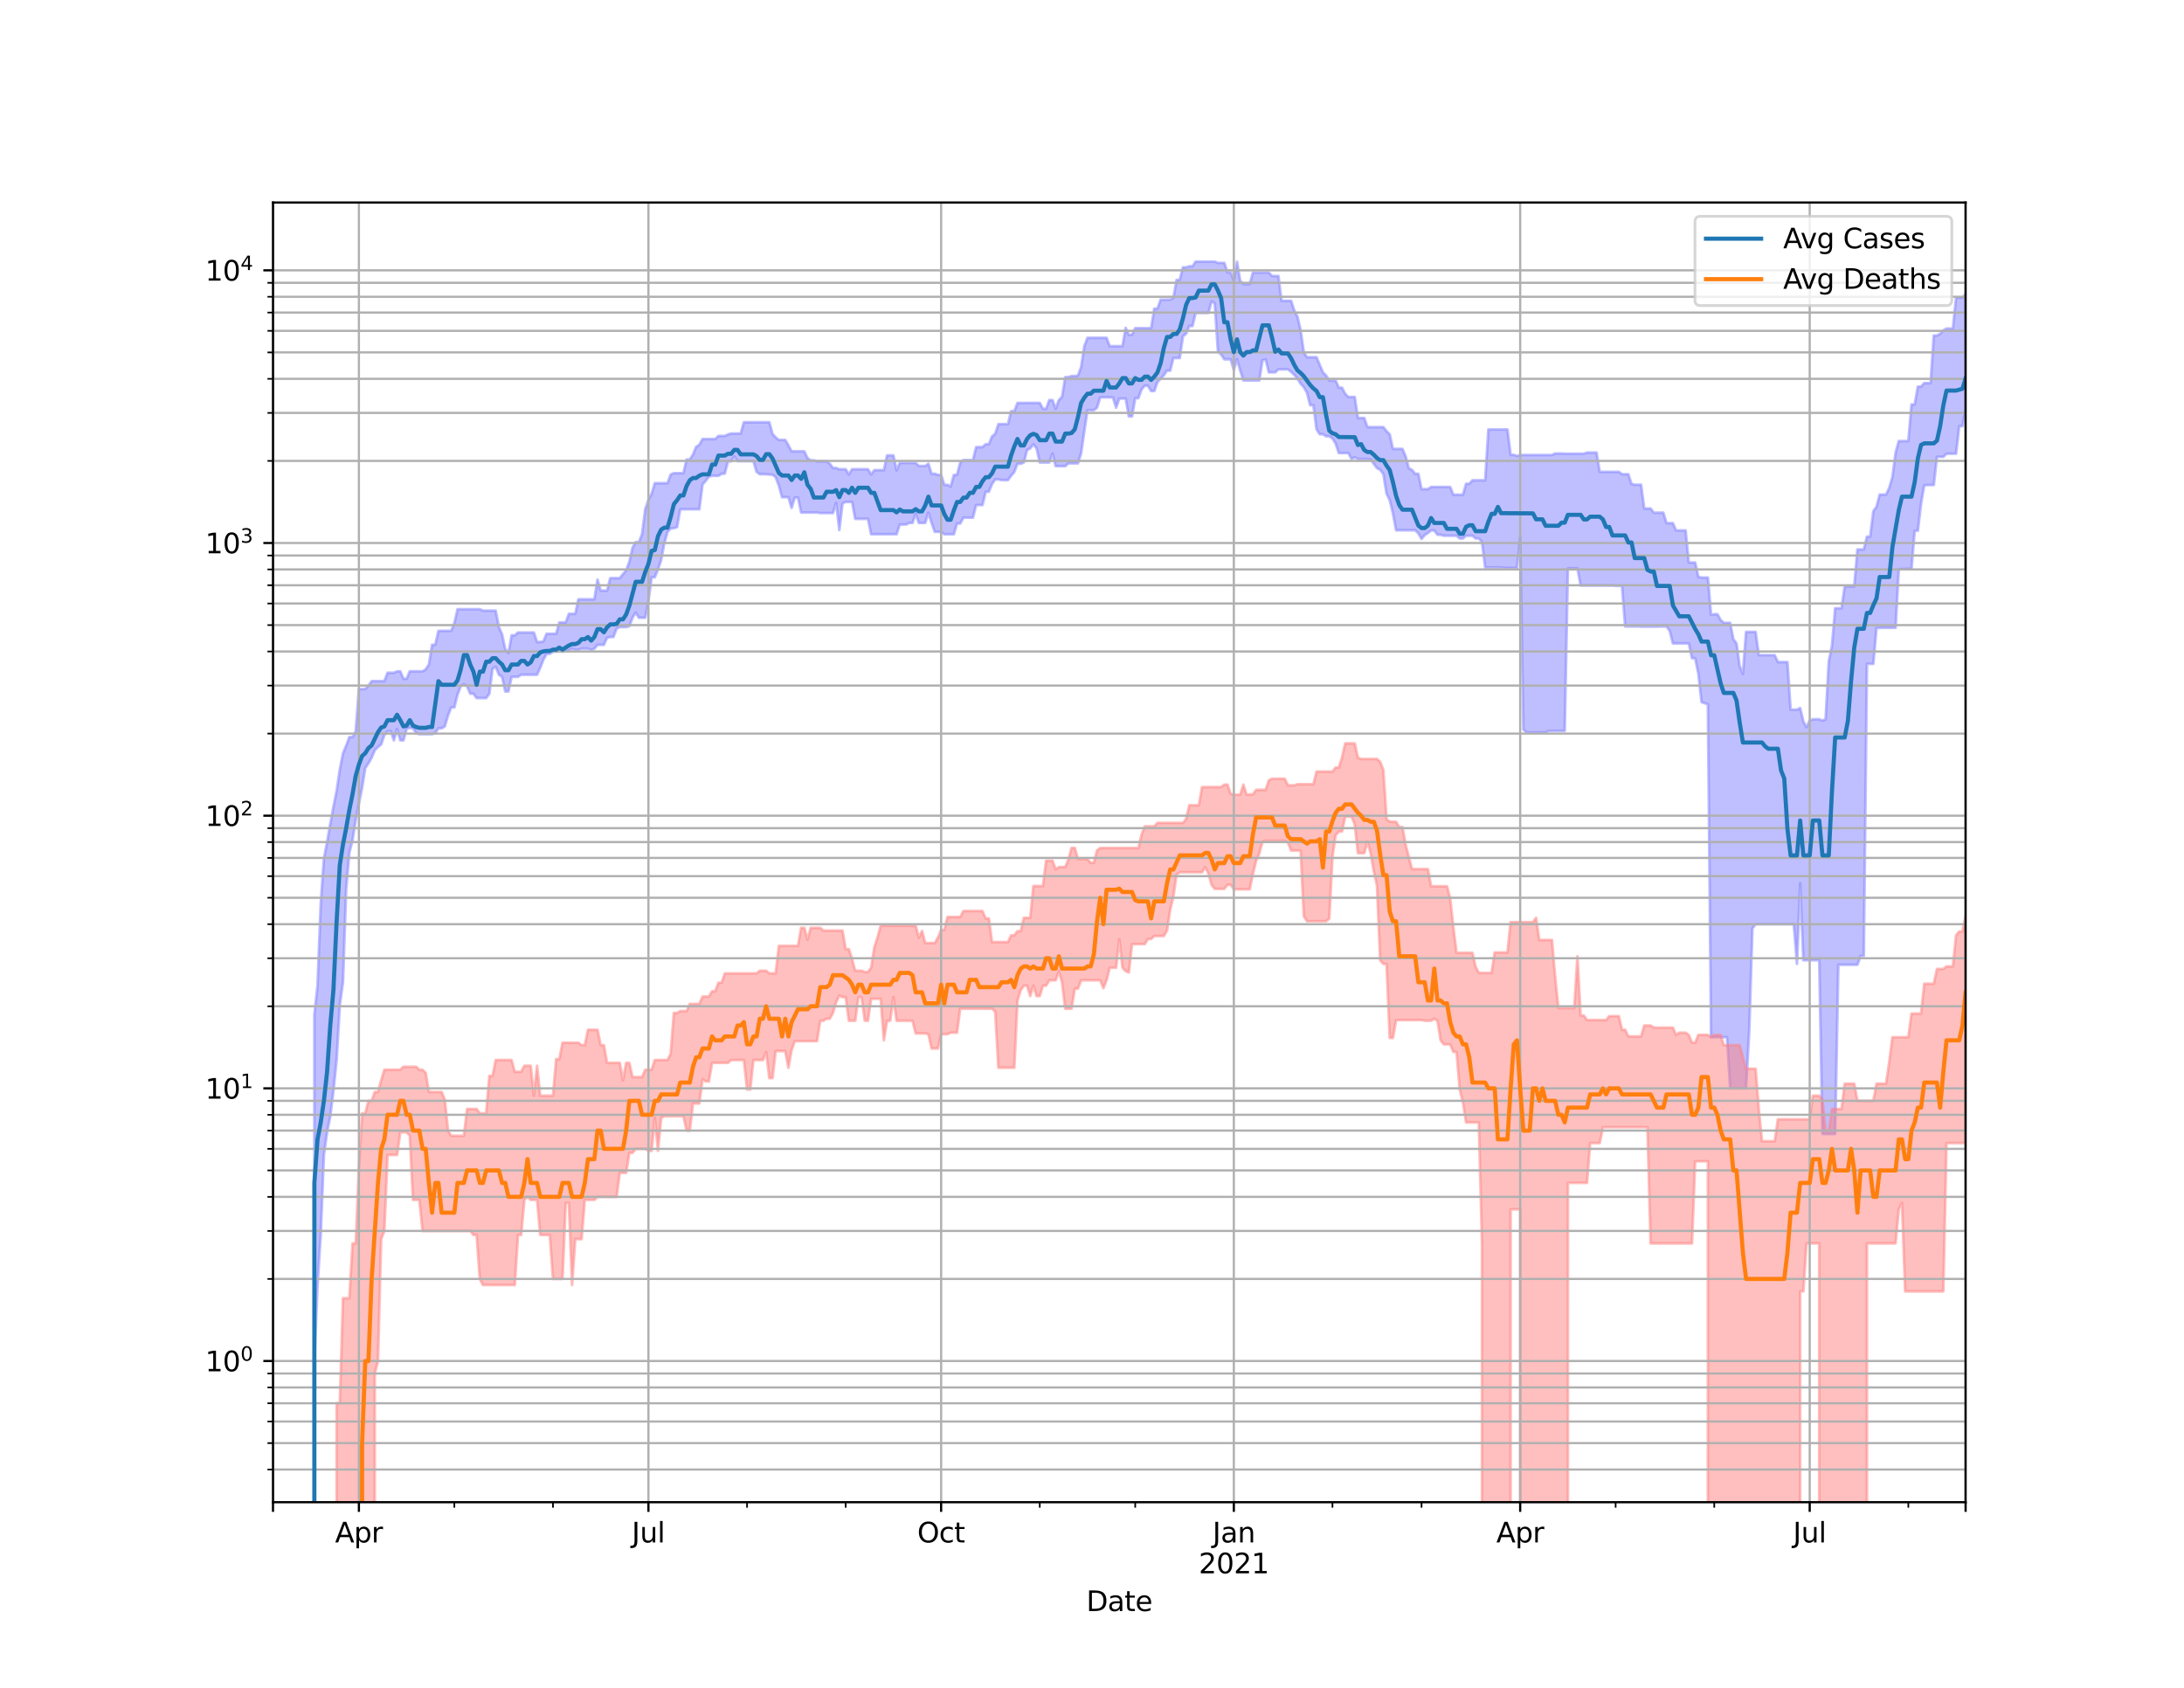 <?xml version="1.0" encoding="utf-8" standalone="no"?>
<!DOCTYPE svg PUBLIC "-//W3C//DTD SVG 1.1//EN"
  "http://www.w3.org/Graphics/SVG/1.1/DTD/svg11.dtd">
<svg height="612pt" version="1.1" viewBox="0 0 792 612" width="792pt" xmlns="http://www.w3.org/2000/svg" xmlns:xlink="http://www.w3.org/1999/xlink">
 <defs>
  <style type="text/css">*{stroke-linecap:butt;stroke-linejoin:round;}</style>
 </defs>
 <g id="figure_1">
  <g id="patch_1">
   <path d="M 0 612 
L 792 612 
L 792 0 
L 0 0 
z
" style="fill:#ffffff;"/>
  </g>
  <g id="axes_1">
   <g id="patch_2">
    <path d="M 99 544.68 
L 712.8 544.68 
L 712.8 73.44 
L 99 73.44 
z
" style="fill:#ffffff;"/>
   </g>
   <g id="PolyCollection_1">
    <path clip-path="url(#p68e2955192)" d="M 99 99362.465 
L 99 99362.465 
L 100.154 99362.465 
L 101.308 99362.465 
L 102.461 99362.465 
L 103.615 99362.465 
L 104.769 99362.465 
L 105.923 99362.465 
L 107.076 99362.465 
L 108.23 99362.465 
L 109.384 99362.465 
L 110.538 99362.465 
L 111.691 99362.465 
L 112.845 99362.465 
L 113.999 367.982 
L 115.153 357.397 
L 116.306 327.815 
L 117.46 311.321 
L 118.614 305.395 
L 119.768 298.783 
L 120.921 292.535 
L 122.075 286.801 
L 123.229 279.042 
L 124.383 273.152 
L 125.536 270.378 
L 126.69 267.261 
L 127.844 267.261 
L 128.998 265.168 
L 130.152 249.836 
L 131.305 249.836 
L 132.459 249.836 
L 133.613 248.659 
L 134.767 246.972 
L 135.92 246.972 
L 137.074 246.972 
L 138.228 246.972 
L 139.382 246.972 
L 140.535 243.939 
L 141.689 243.939 
L 142.843 243.939 
L 143.997 243.415 
L 145.15 243.415 
L 146.304 246.112 
L 147.458 246.112 
L 148.612 243.415 
L 149.765 243.415 
L 150.919 243.415 
L 152.073 243.415 
L 153.227 243.415 
L 154.38 242.723 
L 155.534 240.926 
L 156.688 233.783 
L 157.842 233.783 
L 158.995 228.738 
L 160.149 228.738 
L 161.303 228.738 
L 162.457 228.738 
L 163.611 228.738 
L 164.764 225.946 
L 165.918 220.907 
L 167.072 220.907 
L 168.226 220.907 
L 169.379 220.907 
L 170.533 220.907 
L 171.687 220.907 
L 172.841 220.907 
L 173.994 220.907 
L 175.148 221.405 
L 176.302 221.405 
L 177.456 221.405 
L 178.609 221.405 
L 179.763 221.405 
L 180.917 227.372 
L 182.071 230.01 
L 183.224 235.374 
L 184.378 236.796 
L 185.532 230.374 
L 186.686 230.374 
L 187.839 229.346 
L 188.993 229.346 
L 190.147 229.346 
L 191.301 229.346 
L 192.455 229.346 
L 193.608 229.346 
L 194.762 232.801 
L 195.916 232.801 
L 197.07 232.534 
L 198.223 229.797 
L 199.377 229.797 
L 200.531 229.797 
L 201.685 229.797 
L 202.838 225.693 
L 203.992 225.693 
L 205.146 225.693 
L 206.3 222.576 
L 207.453 222.576 
L 208.607 222.576 
L 209.761 217.306 
L 210.915 217.306 
L 212.068 217.306 
L 213.222 217.306 
L 214.376 217.306 
L 215.53 217.306 
L 216.683 210.163 
L 217.837 214.151 
L 218.991 214.151 
L 220.145 214.151 
L 221.298 209.64 
L 222.452 209.64 
L 223.606 209.64 
L 224.76 209.64 
L 225.914 208.191 
L 227.067 206.79 
L 228.221 203.753 
L 229.375 198.59 
L 230.529 196.574 
L 231.682 196.574 
L 232.836 193.658 
L 233.99 184.613 
L 235.144 181.287 
L 236.297 179.07 
L 237.451 175.188 
L 238.605 175.188 
L 239.759 175.188 
L 240.912 175.188 
L 242.066 175.188 
L 243.22 172.059 
L 244.374 171.564 
L 245.527 171.564 
L 246.681 171.564 
L 247.835 171.564 
L 248.989 166.618 
L 250.142 166.618 
L 251.296 164.829 
L 252.45 162.027 
L 253.604 161.278 
L 254.758 159.196 
L 255.911 159.196 
L 257.065 159.196 
L 258.219 159.196 
L 259.373 159.196 
L 260.526 158.069 
L 261.68 158.069 
L 262.834 158.069 
L 263.988 157.542 
L 265.141 157.182 
L 266.295 157.182 
L 267.449 157.182 
L 268.603 157.182 
L 269.756 153.121 
L 270.91 153.121 
L 272.064 153.121 
L 273.218 153.121 
L 274.371 153.121 
L 275.525 153.121 
L 276.679 153.121 
L 277.833 153.121 
L 278.986 153.121 
L 280.14 157.341 
L 281.294 158.579 
L 282.448 159.515 
L 283.602 159.515 
L 284.755 159.515 
L 285.909 161.466 
L 287.063 163.651 
L 288.217 163.651 
L 289.37 163.651 
L 290.524 163.651 
L 291.678 163.651 
L 292.832 166.103 
L 293.985 166.931 
L 295.139 166.931 
L 296.293 167.3 
L 297.447 167.3 
L 298.6 167.3 
L 299.754 167.3 
L 300.908 168.121 
L 302.062 169.694 
L 303.215 169.694 
L 304.369 170.147 
L 305.523 170.14 
L 306.677 170.14 
L 307.83 172.043 
L 308.984 170.14 
L 310.138 170.14 
L 311.292 170.14 
L 312.445 170.14 
L 313.599 170.14 
L 314.753 170.14 
L 315.907 172.043 
L 317.061 170.464 
L 318.214 170.464 
L 319.368 170.464 
L 320.522 170.464 
L 321.676 165.129 
L 322.829 165.129 
L 323.983 165.129 
L 325.137 170.541 
L 326.291 167.838 
L 327.444 167.838 
L 328.598 167.838 
L 329.752 167.838 
L 330.906 167.838 
L 332.059 167.838 
L 333.213 168.973 
L 334.367 168.973 
L 335.521 168.973 
L 336.674 168.147 
L 337.828 171.776 
L 338.982 171.776 
L 340.136 172.209 
L 341.289 172.209 
L 342.443 175.786 
L 343.597 175.786 
L 344.751 176.437 
L 345.905 172.209 
L 347.058 172.166 
L 348.212 167.779 
L 349.366 166.829 
L 350.52 166.829 
L 351.673 166.829 
L 352.827 166.829 
L 353.981 162.12 
L 355.135 162.12 
L 356.288 162.12 
L 357.442 161.067 
L 358.596 161.067 
L 359.75 158.264 
L 360.903 157.285 
L 362.057 153.788 
L 363.211 153.788 
L 364.365 153.788 
L 365.518 153.788 
L 366.672 149.087 
L 367.826 149.087 
L 368.98 146.094 
L 370.133 146.094 
L 371.287 146.094 
L 372.441 146.094 
L 373.595 146.094 
L 374.748 146.094 
L 375.902 146.094 
L 377.056 146.094 
L 378.21 148.213 
L 379.364 148.213 
L 380.517 145.071 
L 381.671 145.071 
L 382.825 148.213 
L 383.979 145.071 
L 385.132 143.902 
L 386.286 136.74 
L 387.44 136.74 
L 388.594 136.373 
L 389.747 136.373 
L 390.901 136.163 
L 392.055 133.11 
L 393.209 125.539 
L 394.362 122.496 
L 395.516 122.496 
L 396.67 122.496 
L 397.824 122.496 
L 398.977 122.496 
L 400.131 122.496 
L 401.285 122.496 
L 402.439 125.524 
L 403.592 125.524 
L 404.746 125.524 
L 405.9 125.524 
L 407.054 125.524 
L 408.208 118.899 
L 409.361 121.369 
L 410.515 121.369 
L 411.669 118.995 
L 412.823 118.995 
L 413.976 118.995 
L 415.13 118.995 
L 416.284 118.995 
L 417.438 118.995 
L 418.591 111.914 
L 419.745 111.914 
L 420.899 108.653 
L 422.053 108.653 
L 423.206 108.653 
L 424.36 108.653 
L 425.514 108.039 
L 426.668 101.521 
L 427.821 101.454 
L 428.975 96.947 
L 430.129 96.947 
L 431.283 96.559 
L 432.436 96.559 
L 433.59 94.86 
L 434.744 94.86 
L 435.898 94.86 
L 437.052 94.86 
L 438.205 94.86 
L 439.359 94.86 
L 440.513 94.86 
L 441.667 95.32 
L 442.82 95.32 
L 443.974 95.32 
L 445.128 98.737 
L 446.282 98.737 
L 447.435 101.806 
L 448.589 94.926 
L 449.743 101.806 
L 450.897 103.027 
L 452.05 103.027 
L 453.204 103.027 
L 454.358 98.811 
L 455.512 98.811 
L 456.665 98.811 
L 457.819 98.811 
L 458.973 98.811 
L 460.127 98.811 
L 461.28 100.08 
L 462.434 100.08 
L 463.588 100.08 
L 464.742 109.073 
L 465.895 109.073 
L 467.049 109.073 
L 468.203 109.073 
L 469.357 112.585 
L 470.511 114.806 
L 471.664 119.751 
L 472.818 127.806 
L 473.972 129.529 
L 475.126 129.529 
L 476.279 129.529 
L 477.433 129.529 
L 478.587 132.268 
L 479.741 135.017 
L 480.894 136.171 
L 482.048 137.996 
L 483.202 137.996 
L 484.356 137.996 
L 485.509 140.574 
L 486.663 140.574 
L 487.817 142.802 
L 488.971 143.95 
L 490.124 143.95 
L 491.278 143.95 
L 492.432 151.577 
L 493.586 151.577 
L 494.739 151.577 
L 495.893 154.872 
L 497.047 154.872 
L 498.201 154.872 
L 499.355 154.872 
L 500.508 154.872 
L 501.662 154.872 
L 502.816 156.346 
L 503.97 157.488 
L 505.123 162.761 
L 506.277 162.761 
L 507.431 162.761 
L 508.585 162.761 
L 509.738 165.458 
L 510.892 169.803 
L 512.046 170.392 
L 513.2 171.812 
L 514.353 171.812 
L 515.507 177.356 
L 516.661 177.356 
L 517.815 177.356 
L 518.968 176.578 
L 520.122 176.578 
L 521.276 176.578 
L 522.43 176.578 
L 523.583 176.578 
L 524.737 176.578 
L 525.891 176.578 
L 527.045 179.395 
L 528.198 179.395 
L 529.352 179.395 
L 530.506 179.395 
L 531.66 175.414 
L 532.814 175.414 
L 533.967 174.154 
L 535.121 174.154 
L 536.275 174.154 
L 537.429 174.154 
L 538.582 174.154 
L 539.736 155.731 
L 540.89 155.731 
L 542.044 155.731 
L 543.197 155.731 
L 544.351 155.731 
L 545.505 155.731 
L 546.659 155.731 
L 547.812 164.923 
L 548.966 164.923 
L 550.12 165.335 
L 551.274 164.984 
L 552.427 164.984 
L 553.581 164.984 
L 554.735 164.984 
L 555.889 164.984 
L 557.042 164.984 
L 558.196 164.984 
L 559.35 164.984 
L 560.504 164.984 
L 561.658 164.984 
L 562.811 164.984 
L 563.965 164.43 
L 565.119 164.43 
L 566.273 164.43 
L 567.426 164.509 
L 568.58 164.509 
L 569.734 164.509 
L 570.888 164.509 
L 572.041 164.509 
L 573.195 164.509 
L 574.349 164.509 
L 575.503 164.099 
L 576.656 164.099 
L 577.81 164.099 
L 578.964 164.099 
L 580.118 171.079 
L 581.271 171.079 
L 582.425 171.079 
L 583.579 171.079 
L 584.733 171.079 
L 585.886 171.079 
L 587.04 171.079 
L 588.194 171.944 
L 589.348 171.944 
L 590.502 171.944 
L 591.655 175.503 
L 592.809 175.746 
L 593.963 175.746 
L 595.117 175.746 
L 596.27 184.385 
L 597.424 184.385 
L 598.578 184.385 
L 599.732 185.893 
L 600.885 185.893 
L 602.039 185.893 
L 603.193 185.893 
L 604.347 189.686 
L 605.5 189.686 
L 606.654 189.686 
L 607.808 192.325 
L 608.962 192.325 
L 610.115 192.325 
L 611.269 192.325 
L 612.423 203.975 
L 613.577 203.975 
L 614.73 203.975 
L 615.884 209.152 
L 617.038 209.427 
L 618.192 209.427 
L 619.345 209.427 
L 620.499 222.945 
L 621.653 222.709 
L 622.807 222.709 
L 623.961 224.796 
L 625.114 225.845 
L 626.268 225.845 
L 627.422 225.845 
L 628.576 231.773 
L 629.729 233.279 
L 630.883 241.602 
L 632.037 244.352 
L 633.191 229.128 
L 634.344 229.128 
L 635.498 229.128 
L 636.652 229.128 
L 637.806 237.542 
L 638.959 237.542 
L 640.113 237.542 
L 641.267 237.542 
L 642.421 237.542 
L 643.574 237.542 
L 644.728 240.072 
L 645.882 240.072 
L 647.036 240.072 
L 648.189 240.072 
L 649.343 257.318 
L 650.497 257.318 
L 651.651 257.318 
L 652.805 256.743 
L 653.958 261.574 
L 655.112 263.657 
L 656.266 261.285 
L 657.42 260.806 
L 658.573 260.806 
L 659.727 260.806 
L 660.881 261.285 
L 662.035 260.806 
L 663.188 239.722 
L 664.342 234.129 
L 665.496 220.555 
L 666.65 220.555 
L 667.803 220.555 
L 668.957 212.643 
L 670.111 212.643 
L 671.265 212.643 
L 672.418 212.643 
L 673.572 199.229 
L 674.726 199.229 
L 675.88 199.229 
L 677.033 194.588 
L 678.187 194.588 
L 679.341 185.355 
L 680.495 183.741 
L 681.648 179.329 
L 682.802 179.329 
L 683.956 179.329 
L 685.11 176.917 
L 686.264 172.977 
L 687.417 164.165 
L 688.571 159.925 
L 689.725 159.925 
L 690.879 159.925 
L 692.032 159.925 
L 693.186 146.663 
L 694.34 146.663 
L 695.494 140.18 
L 696.647 140.18 
L 697.801 138.912 
L 698.955 138.912 
L 700.109 138.912 
L 701.262 121.655 
L 702.416 121.655 
L 703.57 121.032 
L 704.724 119.766 
L 705.877 119.135 
L 707.031 119.135 
L 708.185 119.135 
L 709.339 107.893 
L 710.492 107.893 
L 711.646 107.893 
L 712.8 106.684 
L 712.8 148.422 
L 712.8 148.422 
L 711.646 154.523 
L 710.492 154.523 
L 709.339 164.519 
L 708.185 164.519 
L 707.031 164.519 
L 705.877 164.519 
L 704.724 165.661 
L 703.57 165.661 
L 702.416 165.661 
L 701.262 175.88 
L 700.109 175.88 
L 698.955 175.88 
L 697.801 175.978 
L 696.647 182.587 
L 695.494 192.444 
L 694.34 192.444 
L 693.186 206.258 
L 692.032 206.258 
L 690.879 206.258 
L 689.725 206.37 
L 688.571 206.37 
L 687.417 227.635 
L 686.264 227.635 
L 685.11 227.635 
L 683.956 227.635 
L 682.802 227.635 
L 681.648 227.679 
L 680.495 227.679 
L 679.341 240.711 
L 678.187 240.711 
L 677.033 240.711 
L 675.88 346.606 
L 674.726 346.606 
L 673.572 349.809 
L 672.418 349.809 
L 671.265 349.809 
L 670.111 349.809 
L 668.957 349.809 
L 667.803 349.809 
L 666.65 349.809 
L 665.496 411.188 
L 664.342 411.188 
L 663.188 411.188 
L 662.035 411.188 
L 660.881 411.188 
L 659.727 348.178 
L 658.573 348.178 
L 657.42 348.178 
L 656.266 348.178 
L 655.112 348.178 
L 653.958 348.178 
L 652.805 320.274 
L 651.651 349.508 
L 650.497 335.103 
L 649.343 335.103 
L 648.189 335.103 
L 647.036 335.103 
L 645.882 335.103 
L 644.728 335.103 
L 643.574 335.103 
L 642.421 335.103 
L 641.267 335.103 
L 640.113 335.103 
L 638.959 335.103 
L 637.806 335.103 
L 636.652 335.103 
L 635.498 336.633 
L 634.344 373.65 
L 633.191 394.629 
L 632.037 394.629 
L 630.883 394.629 
L 629.729 394.629 
L 628.576 394.629 
L 627.422 394.629 
L 626.268 376.089 
L 625.114 376.089 
L 623.961 376.089 
L 622.807 376.089 
L 621.653 376.089 
L 620.499 376.089 
L 619.345 255.347 
L 618.192 254.997 
L 617.038 254.567 
L 615.884 244.222 
L 614.73 238.664 
L 613.577 238.664 
L 612.423 233.289 
L 611.269 233.289 
L 610.115 233.289 
L 608.962 233.289 
L 607.808 233.289 
L 606.654 233.289 
L 605.5 228.756 
L 604.347 227.163 
L 603.193 227.163 
L 602.039 227.163 
L 600.885 227.215 
L 599.732 227.215 
L 598.578 227.215 
L 597.424 227.215 
L 596.27 227.215 
L 595.117 227.215 
L 593.963 227.154 
L 592.809 227.154 
L 591.655 227.154 
L 590.502 227.154 
L 589.348 227.154 
L 588.194 212.408 
L 587.04 212.408 
L 585.886 212.408 
L 584.733 212.298 
L 583.579 212.298 
L 582.425 212.298 
L 581.271 212.298 
L 580.118 212.298 
L 578.964 212.298 
L 577.81 212.298 
L 576.656 212.298 
L 575.503 212.298 
L 574.349 212.298 
L 573.195 212.298 
L 572.041 206.077 
L 570.888 206.077 
L 569.734 206.077 
L 568.58 206.114 
L 567.426 265.021 
L 566.273 265.021 
L 565.119 265.021 
L 563.965 265.021 
L 562.811 265.021 
L 561.658 265.021 
L 560.504 265.591 
L 559.35 265.591 
L 558.196 265.591 
L 557.042 265.591 
L 555.889 265.591 
L 554.735 265.591 
L 553.581 265.591 
L 552.427 264.499 
L 551.274 194.632 
L 550.12 205.933 
L 548.966 205.933 
L 547.812 205.933 
L 546.659 205.933 
L 545.505 205.933 
L 544.351 205.78 
L 543.197 205.78 
L 542.044 205.78 
L 540.89 205.78 
L 539.736 205.78 
L 538.582 205.78 
L 537.429 196.519 
L 536.275 195.244 
L 535.121 195.244 
L 533.967 194.247 
L 532.814 194.247 
L 531.66 194.247 
L 530.506 195.244 
L 529.352 195.244 
L 528.198 194.247 
L 527.045 194.247 
L 525.891 194.247 
L 524.737 194.247 
L 523.583 194.247 
L 522.43 193.893 
L 521.276 193.893 
L 520.122 192.344 
L 518.968 192.344 
L 517.815 193.257 
L 516.661 194.018 
L 515.507 195.422 
L 514.353 193.407 
L 513.2 192.278 
L 512.046 192.278 
L 510.892 192.278 
L 509.738 192.278 
L 508.585 192.278 
L 507.431 192.278 
L 506.277 192.278 
L 505.123 186.087 
L 503.97 181.368 
L 502.816 178.983 
L 501.662 171.879 
L 500.508 170.337 
L 499.355 169.748 
L 498.201 168.195 
L 497.047 166.578 
L 495.893 166.438 
L 494.739 166.438 
L 493.586 166.438 
L 492.432 166.438 
L 491.278 165.821 
L 490.124 166.438 
L 488.971 164.275 
L 487.817 164.275 
L 486.663 164.275 
L 485.509 164.275 
L 484.356 160.855 
L 483.202 158.986 
L 482.048 158.187 
L 480.894 158.187 
L 479.741 157.449 
L 478.587 157.449 
L 477.433 155.67 
L 476.279 146.924 
L 475.126 146.924 
L 473.972 142.442 
L 472.818 140.377 
L 471.664 139.134 
L 470.511 137.277 
L 469.357 135.913 
L 468.203 134.818 
L 467.049 133.938 
L 465.895 133.938 
L 464.742 133.938 
L 463.588 133.938 
L 462.434 135.014 
L 461.28 135.014 
L 460.127 135.014 
L 458.973 130.354 
L 457.819 130.627 
L 456.665 137.959 
L 455.512 137.959 
L 454.358 137.959 
L 453.204 137.959 
L 452.05 137.959 
L 450.897 137.959 
L 449.743 134.333 
L 448.589 130.286 
L 447.435 134.098 
L 446.282 130.286 
L 445.128 130.286 
L 443.974 130.286 
L 442.82 128.536 
L 441.667 127.426 
L 440.513 109.971 
L 439.359 109.271 
L 438.205 113.484 
L 437.052 113.484 
L 435.898 113.484 
L 434.744 113.484 
L 433.59 113.484 
L 432.436 118.212 
L 431.283 118.212 
L 430.129 121.001 
L 428.975 121.967 
L 427.821 129.81 
L 426.668 129.81 
L 425.514 129.81 
L 424.36 134.401 
L 423.206 134.401 
L 422.053 136.065 
L 420.899 137.312 
L 419.745 138.542 
L 418.591 141.794 
L 417.438 141.794 
L 416.284 139.863 
L 415.13 139.863 
L 413.976 141.173 
L 412.823 144.377 
L 411.669 144.377 
L 410.515 150.986 
L 409.361 150.986 
L 408.208 144.52 
L 407.054 144.52 
L 405.9 144.52 
L 404.746 147.828 
L 403.592 144.066 
L 402.439 144.066 
L 401.285 144.066 
L 400.131 144.066 
L 398.977 144.066 
L 397.824 147.828 
L 396.67 148.743 
L 395.516 148.743 
L 394.362 148.743 
L 393.209 156.356 
L 392.055 164.366 
L 390.901 168.02 
L 389.747 168.02 
L 388.594 168.02 
L 387.44 168.02 
L 386.286 169.038 
L 385.132 169.038 
L 383.979 169.038 
L 382.825 169.038 
L 381.671 164.468 
L 380.517 167.692 
L 379.364 167.692 
L 378.21 167.692 
L 377.056 167.692 
L 375.902 162.556 
L 374.748 161.116 
L 373.595 162.556 
L 372.441 163.204 
L 371.287 167.692 
L 370.133 168.154 
L 368.98 168.154 
L 367.826 171.145 
L 366.672 172.502 
L 365.518 174.079 
L 364.365 174.079 
L 363.211 174.079 
L 362.057 173.837 
L 360.903 173.837 
L 359.75 175.534 
L 358.596 178.312 
L 357.442 178.312 
L 356.288 183.148 
L 355.135 183.148 
L 353.981 183.148 
L 352.827 187.703 
L 351.673 187.703 
L 350.52 187.703 
L 349.366 187.703 
L 348.212 189.824 
L 347.058 189.824 
L 345.905 193.729 
L 344.751 193.729 
L 343.597 193.729 
L 342.443 193.729 
L 341.289 192.841 
L 340.136 192.841 
L 338.982 192.841 
L 337.828 189.602 
L 336.674 185.917 
L 335.521 189.602 
L 334.367 189.602 
L 333.213 189.602 
L 332.059 186.308 
L 330.906 189.602 
L 329.752 189.602 
L 328.598 190.193 
L 327.444 190.193 
L 326.291 190.193 
L 325.137 193.705 
L 323.983 193.705 
L 322.829 193.705 
L 321.676 193.705 
L 320.522 193.705 
L 319.368 193.705 
L 318.214 193.705 
L 317.061 193.705 
L 315.907 193.705 
L 314.753 188.138 
L 313.599 188.138 
L 312.445 188.138 
L 311.292 188.138 
L 310.138 188.138 
L 308.984 181.995 
L 307.83 181.995 
L 306.677 181.995 
L 305.523 182.566 
L 304.369 192.209 
L 303.215 182.357 
L 302.062 186.037 
L 300.908 186.037 
L 299.754 186.037 
L 298.6 186.037 
L 297.447 186.037 
L 296.293 185.847 
L 295.139 185.847 
L 293.985 185.847 
L 292.832 185.847 
L 291.678 185.847 
L 290.524 185.847 
L 289.37 180.407 
L 288.217 180.407 
L 287.063 184.174 
L 285.909 180.281 
L 284.755 180.281 
L 283.602 180.281 
L 282.448 176.107 
L 281.294 173.056 
L 280.14 172.091 
L 278.986 172.091 
L 277.833 171.939 
L 276.679 171.939 
L 275.525 171.939 
L 274.371 171.095 
L 273.218 167.21 
L 272.064 167.21 
L 270.91 167.21 
L 269.756 167.21 
L 268.603 167.21 
L 267.449 167.21 
L 266.295 165.541 
L 265.141 167.274 
L 263.988 167.274 
L 262.834 171.736 
L 261.68 171.803 
L 260.526 172.537 
L 259.373 172.537 
L 258.219 172.537 
L 257.065 172.847 
L 255.911 174.362 
L 254.758 175.699 
L 253.604 184.665 
L 252.45 184.665 
L 251.296 184.665 
L 250.142 184.665 
L 248.989 184.665 
L 247.835 184.665 
L 246.681 184.665 
L 245.527 191.152 
L 244.374 191.495 
L 243.22 191.628 
L 242.066 192.9 
L 240.912 197.011 
L 239.759 203.063 
L 238.605 206.477 
L 237.451 209.318 
L 236.297 209.318 
L 235.144 218.002 
L 233.99 223.989 
L 232.836 223.989 
L 231.682 223.989 
L 230.529 222.11 
L 229.375 223.989 
L 228.221 227.033 
L 227.067 227.372 
L 225.914 227.372 
L 224.76 227.372 
L 223.606 227.934 
L 222.452 230.987 
L 221.298 230.987 
L 220.145 231.244 
L 218.991 233.824 
L 217.837 233.824 
L 216.683 233.824 
L 215.53 235.216 
L 214.376 235.68 
L 213.222 235.216 
L 212.068 235.216 
L 210.915 235.216 
L 209.761 235.627 
L 208.607 235.627 
L 207.453 235.248 
L 206.3 235.946 
L 205.146 236.138 
L 203.992 236.299 
L 202.838 236.138 
L 201.685 236.299 
L 200.531 236.299 
L 199.377 237.08 
L 198.223 237.08 
L 197.07 239.178 
L 195.916 242.116 
L 194.762 244.651 
L 193.608 244.651 
L 192.455 244.651 
L 191.301 244.651 
L 190.147 244.651 
L 188.993 244.651 
L 187.839 245.415 
L 186.686 245.415 
L 185.532 245.415 
L 184.378 250.714 
L 183.224 250.714 
L 182.071 245.415 
L 180.917 244.651 
L 179.763 241.809 
L 178.609 242.486 
L 177.456 251.534 
L 176.302 253.127 
L 175.148 253.127 
L 173.994 253.127 
L 172.841 253.127 
L 171.687 251.534 
L 170.533 251.534 
L 169.379 248.86 
L 168.226 248.075 
L 167.072 248.86 
L 165.918 251.857 
L 164.764 256.519 
L 163.611 256.519 
L 162.457 259.476 
L 161.303 263.354 
L 160.149 264.086 
L 158.995 264.086 
L 157.842 265.804 
L 156.688 266.212 
L 155.534 266.212 
L 154.38 266.212 
L 153.227 266.212 
L 152.073 266.212 
L 150.919 265.804 
L 149.765 264.086 
L 148.612 263.902 
L 147.458 264.313 
L 146.304 268.449 
L 145.15 268.449 
L 143.997 264.313 
L 142.843 268.449 
L 141.689 265.063 
L 140.535 265.21 
L 139.382 266.559 
L 138.228 269.905 
L 137.074 270.856 
L 135.92 272.001 
L 134.767 274.728 
L 133.613 276.776 
L 132.459 278.464 
L 131.305 285.7 
L 130.152 291.434 
L 128.998 297.334 
L 127.844 304.649 
L 126.69 309.155 
L 125.536 322.377 
L 124.383 355.977 
L 123.229 364.439 
L 122.075 384.366 
L 120.921 395.496 
L 119.768 404.75 
L 118.614 410.561 
L 117.46 418.765 
L 116.306 447.781 
L 115.153 465.937 
L 113.999 493.497 
L 112.845 99362.465 
L 111.691 99362.465 
L 110.538 99362.465 
L 109.384 99362.465 
L 108.23 99362.465 
L 107.076 99362.465 
L 105.923 99362.465 
L 104.769 99362.465 
L 103.615 99362.465 
L 102.461 99362.465 
L 101.308 99362.465 
L 100.154 99362.465 
L 99 99362.465 
z
" style="fill:#8080ff;fill-opacity:0.5;stroke:#8080ff;stroke-opacity:0.5;"/>
   </g>
   <g id="PolyCollection_2">
    <path clip-path="url(#p68e2955192)" d="M 99 99362.465 
L 99 99362.465 
L 100.154 99362.465 
L 101.308 99362.465 
L 102.461 99362.465 
L 103.615 99362.465 
L 104.769 99362.465 
L 105.923 99362.465 
L 107.076 99362.465 
L 108.23 99362.465 
L 109.384 99362.465 
L 110.538 99362.465 
L 111.691 99362.465 
L 112.845 99362.465 
L 113.999 99362.465 
L 115.153 99362.465 
L 116.306 99362.465 
L 117.46 99362.465 
L 118.614 99362.465 
L 119.768 99362.465 
L 120.921 99362.465 
L 122.075 508.812 
L 123.229 508.812 
L 124.383 470.713 
L 125.536 470.713 
L 126.69 470.713 
L 127.844 450.849 
L 128.998 450.849 
L 130.152 423.541 
L 131.305 403.676 
L 132.459 403.676 
L 133.613 399.153 
L 134.767 399.153 
L 135.92 395.936 
L 137.074 395.936 
L 138.228 391.723 
L 139.382 387.887 
L 140.535 387.887 
L 141.689 387.887 
L 142.843 387.887 
L 143.997 387.887 
L 145.15 387.887 
L 146.304 386.8 
L 147.458 386.8 
L 148.612 386.8 
L 149.765 386.8 
L 150.919 386.8 
L 152.073 387.887 
L 153.227 387.887 
L 154.38 389.002 
L 155.534 395.936 
L 156.688 395.936 
L 157.842 395.936 
L 158.995 395.936 
L 160.149 395.936 
L 161.303 398.678 
L 162.457 409.944 
L 163.611 411.824 
L 164.764 411.824 
L 165.918 411.824 
L 167.072 411.824 
L 168.226 411.824 
L 169.379 402.115 
L 170.533 402.115 
L 171.687 402.115 
L 172.841 402.115 
L 173.994 403.676 
L 175.148 403.676 
L 176.302 403.676 
L 177.456 390.147 
L 178.609 390.147 
L 179.763 384.366 
L 180.917 384.366 
L 182.071 384.366 
L 183.224 384.366 
L 184.378 384.366 
L 185.532 384.366 
L 186.686 388.627 
L 187.839 388.627 
L 188.993 388.627 
L 190.147 386.444 
L 191.301 386.444 
L 192.455 386.444 
L 193.608 397.285 
L 194.762 386.444 
L 195.916 397.285 
L 197.07 397.285 
L 198.223 397.285 
L 199.377 397.285 
L 200.531 397.285 
L 201.685 384.029 
L 202.838 384.029 
L 203.992 378.086 
L 205.146 378.086 
L 206.3 378.086 
L 207.453 378.086 
L 208.607 378.086 
L 209.761 378.086 
L 210.915 378.971 
L 212.068 378.971 
L 213.222 373.387 
L 214.376 373.387 
L 215.53 373.387 
L 216.683 373.387 
L 217.837 378.971 
L 218.991 378.971 
L 220.145 385.392 
L 221.298 385.392 
L 222.452 385.392 
L 223.606 385.392 
L 224.76 385.392 
L 225.914 391.723 
L 227.067 385.392 
L 228.221 385.392 
L 229.375 390.536 
L 230.529 390.536 
L 231.682 390.536 
L 232.836 390.536 
L 233.99 387.887 
L 235.144 387.887 
L 236.297 387.887 
L 237.451 384.366 
L 238.605 384.366 
L 239.759 384.366 
L 240.912 384.366 
L 242.066 384.366 
L 243.22 382.062 
L 244.374 367.295 
L 245.527 367.295 
L 246.681 366.619 
L 247.835 366.619 
L 248.989 366.619 
L 250.142 364.016 
L 251.296 364.016 
L 252.45 364.016 
L 253.604 364.016 
L 254.758 361.363 
L 255.911 361.363 
L 257.065 361.363 
L 258.219 359.429 
L 259.373 359.429 
L 260.526 356.328 
L 261.68 356.328 
L 262.834 352.945 
L 263.988 352.945 
L 265.141 352.945 
L 266.295 352.945 
L 267.449 352.945 
L 268.603 352.945 
L 269.756 352.945 
L 270.91 352.945 
L 272.064 352.945 
L 273.218 352.945 
L 274.371 352.945 
L 275.525 351.98 
L 276.679 351.98 
L 277.833 351.98 
L 278.986 352.945 
L 280.14 352.945 
L 281.294 352.945 
L 282.448 342.975 
L 283.602 342.975 
L 284.755 342.975 
L 285.909 342.975 
L 287.063 342.975 
L 288.217 342.975 
L 289.37 342.975 
L 290.524 336.411 
L 291.678 336.411 
L 292.832 340.715 
L 293.985 336.411 
L 295.139 336.411 
L 296.293 336.411 
L 297.447 336.411 
L 298.6 337.419 
L 299.754 337.419 
L 300.908 337.419 
L 302.062 337.419 
L 303.215 337.419 
L 304.369 337.419 
L 305.523 337.419 
L 306.677 344.151 
L 307.83 344.151 
L 308.984 347.743 
L 310.138 351.98 
L 311.292 351.98 
L 312.445 351.98 
L 313.599 352.46 
L 314.753 352.46 
L 315.907 350.881 
L 317.061 343.494 
L 318.214 339.987 
L 319.368 335.644 
L 320.522 335.644 
L 321.676 335.644 
L 322.829 335.644 
L 323.983 335.644 
L 325.137 335.644 
L 326.291 335.644 
L 327.444 335.644 
L 328.598 335.644 
L 329.752 335.644 
L 330.906 335.644 
L 332.059 335.644 
L 333.213 339.987 
L 334.367 337.532 
L 335.521 341.956 
L 336.674 341.956 
L 337.828 341.956 
L 338.982 341.956 
L 340.136 339.987 
L 341.289 337.193 
L 342.443 337.193 
L 343.597 332.5 
L 344.751 332.5 
L 345.905 332.5 
L 347.058 332.5 
L 348.212 332.5 
L 349.366 330.333 
L 350.52 330.333 
L 351.673 330.333 
L 352.827 330.333 
L 353.981 330.333 
L 355.135 330.333 
L 356.288 330.333 
L 357.442 333.008 
L 358.596 333.008 
L 359.75 341.58 
L 360.903 341.58 
L 362.057 341.58 
L 363.211 341.58 
L 364.365 341.58 
L 365.518 341.58 
L 366.672 339.153 
L 367.826 339.153 
L 368.98 337.646 
L 370.133 337.646 
L 371.287 332.805 
L 372.441 332.805 
L 373.595 332.805 
L 374.748 321.274 
L 375.902 321.274 
L 377.056 321.274 
L 378.21 321.274 
L 379.364 312.067 
L 380.517 312.067 
L 381.671 312.067 
L 382.825 315.192 
L 383.979 314.389 
L 385.132 314.389 
L 386.286 314.389 
L 387.44 311.692 
L 388.594 307.431 
L 389.747 307.431 
L 390.901 311.506 
L 392.055 311.506 
L 393.209 311.506 
L 394.362 311.506 
L 395.516 312.827 
L 396.67 312.827 
L 397.824 308.342 
L 398.977 307.487 
L 400.131 307.487 
L 401.285 307.487 
L 402.439 307.487 
L 403.592 307.487 
L 404.746 307.487 
L 405.9 307.487 
L 407.054 307.487 
L 408.208 307.487 
L 409.361 307.487 
L 410.515 307.487 
L 411.669 307.487 
L 412.823 307.487 
L 413.976 302.637 
L 415.13 299.621 
L 416.284 299.621 
L 417.438 299.621 
L 418.591 299.621 
L 419.745 298.371 
L 420.899 298.371 
L 422.053 298.371 
L 423.206 298.371 
L 424.36 298.371 
L 425.514 298.371 
L 426.668 298.371 
L 427.821 298.371 
L 428.975 298.371 
L 430.129 297.023 
L 431.283 291.981 
L 432.436 291.981 
L 433.59 291.981 
L 434.744 291.981 
L 435.898 285.395 
L 437.052 285.395 
L 438.205 285.395 
L 439.359 285.395 
L 440.513 285.395 
L 441.667 285.395 
L 442.82 285.395 
L 443.974 284.494 
L 445.128 284.494 
L 446.282 287.824 
L 447.435 288.146 
L 448.589 288.146 
L 449.743 288.146 
L 450.897 284.494 
L 452.05 288.146 
L 453.204 288.038 
L 454.358 288.038 
L 455.512 286.385 
L 456.665 286.385 
L 457.819 286.385 
L 458.973 286.385 
L 460.127 282.937 
L 461.28 282.368 
L 462.434 282.368 
L 463.588 282.368 
L 464.742 282.368 
L 465.895 282.368 
L 467.049 284.759 
L 468.203 284.759 
L 469.357 284.759 
L 470.511 284.362 
L 471.664 284.362 
L 472.818 284.362 
L 473.972 284.362 
L 475.126 284.362 
L 476.279 284.362 
L 477.433 279.776 
L 478.587 279.776 
L 479.741 279.776 
L 480.894 279.776 
L 482.048 279.776 
L 483.202 279.776 
L 484.356 278.292 
L 485.509 278.292 
L 486.663 274.728 
L 487.817 269.554 
L 488.971 269.554 
L 490.124 269.554 
L 491.278 269.554 
L 492.432 274.728 
L 493.586 275.204 
L 494.739 275.204 
L 495.893 275.204 
L 497.047 275.204 
L 498.201 275.204 
L 499.355 275.204 
L 500.508 276.255 
L 501.662 279.217 
L 502.816 297.023 
L 503.97 297.962 
L 505.123 297.962 
L 506.277 297.962 
L 507.431 299.904 
L 508.585 299.904 
L 509.738 306.263 
L 510.892 310.769 
L 512.046 315.124 
L 513.2 315.124 
L 514.353 315.124 
L 515.507 315.124 
L 516.661 315.124 
L 517.815 315.124 
L 518.968 321.352 
L 520.122 321.352 
L 521.276 321.352 
L 522.43 321.352 
L 523.583 321.352 
L 524.737 321.352 
L 525.891 325.78 
L 527.045 336.191 
L 528.198 345.498 
L 529.352 345.498 
L 530.506 345.498 
L 531.66 345.498 
L 532.814 345.498 
L 533.967 345.498 
L 535.121 350.572 
L 536.275 352.783 
L 537.429 352.783 
L 538.582 352.783 
L 539.736 352.783 
L 540.89 352.783 
L 542.044 345.361 
L 543.197 345.361 
L 544.351 345.361 
L 545.505 345.361 
L 546.659 345.361 
L 547.812 334.359 
L 548.966 334.359 
L 550.12 334.359 
L 551.274 334.359 
L 552.427 334.359 
L 553.581 334.359 
L 554.735 334.359 
L 555.889 334.359 
L 557.042 332.805 
L 558.196 340.837 
L 559.35 340.837 
L 560.504 340.837 
L 561.658 340.837 
L 562.811 340.837 
L 563.965 354.266 
L 565.119 365.515 
L 566.273 365.515 
L 567.426 365.515 
L 568.58 365.515 
L 569.734 365.515 
L 570.888 365.515 
L 572.041 346.746 
L 573.195 368.214 
L 574.349 368.214 
L 575.503 369.87 
L 576.656 369.87 
L 577.81 369.87 
L 578.964 369.87 
L 580.118 369.87 
L 581.271 369.87 
L 582.425 369.87 
L 583.579 368.446 
L 584.733 368.446 
L 585.886 368.446 
L 587.04 368.446 
L 588.194 373.387 
L 589.348 373.387 
L 590.502 375.811 
L 591.655 375.811 
L 592.809 375.811 
L 593.963 375.811 
L 595.117 375.811 
L 596.27 371.844 
L 597.424 371.844 
L 598.578 371.844 
L 599.732 372.609 
L 600.885 372.609 
L 602.039 372.609 
L 603.193 372.609 
L 604.347 372.609 
L 605.5 372.609 
L 606.654 372.609 
L 607.808 375.26 
L 608.962 374.447 
L 610.115 374.447 
L 611.269 374.447 
L 612.423 375.26 
L 613.577 378.086 
L 614.73 378.086 
L 615.884 375.26 
L 617.038 375.26 
L 618.192 375.26 
L 619.345 375.26 
L 620.499 376.089 
L 621.653 375.26 
L 622.807 375.26 
L 623.961 375.26 
L 625.114 378.971 
L 626.268 378.971 
L 627.422 378.971 
L 628.576 378.971 
L 629.729 378.971 
L 630.883 378.971 
L 632.037 383.363 
L 633.191 387.522 
L 634.344 387.522 
L 635.498 387.522 
L 636.652 387.522 
L 637.806 402.115 
L 638.959 413.791 
L 640.113 413.791 
L 641.267 413.791 
L 642.421 413.791 
L 643.574 413.791 
L 644.728 405.851 
L 645.882 405.851 
L 647.036 405.851 
L 648.189 405.851 
L 649.343 405.851 
L 650.497 405.851 
L 651.651 405.851 
L 652.805 405.851 
L 653.958 405.851 
L 655.112 405.851 
L 656.266 405.851 
L 657.42 397.285 
L 658.573 397.285 
L 659.727 397.285 
L 660.881 398.678 
L 662.035 409.944 
L 663.188 409.944 
L 664.342 402.115 
L 665.496 402.115 
L 666.65 402.115 
L 667.803 402.115 
L 668.957 392.944 
L 670.111 392.944 
L 671.265 392.944 
L 672.418 392.944 
L 673.572 399.153 
L 674.726 399.153 
L 675.88 399.153 
L 677.033 399.153 
L 678.187 399.153 
L 679.341 399.153 
L 680.495 392.944 
L 681.648 392.944 
L 682.802 392.944 
L 683.956 392.944 
L 685.11 385.047 
L 686.264 376.089 
L 687.417 376.089 
L 688.571 376.089 
L 689.725 376.089 
L 690.879 376.089 
L 692.032 376.089 
L 693.186 367.523 
L 694.34 367.523 
L 695.494 367.523 
L 696.647 367.523 
L 697.801 356.681 
L 698.955 356.681 
L 700.109 356.681 
L 701.262 356.681 
L 702.416 351.349 
L 703.57 351.349 
L 704.724 351.349 
L 705.877 350.418 
L 707.031 350.418 
L 708.185 350.418 
L 709.339 339.153 
L 710.492 337.76 
L 711.646 337.76 
L 712.8 332.198 
L 712.8 414.467 
L 712.8 414.467 
L 711.646 414.467 
L 710.492 414.467 
L 709.339 414.467 
L 708.185 414.467 
L 707.031 414.467 
L 705.877 414.467 
L 704.724 468.259 
L 703.57 468.259 
L 702.416 468.259 
L 701.262 468.259 
L 700.109 468.259 
L 698.955 468.259 
L 697.801 468.259 
L 696.647 468.259 
L 695.494 468.259 
L 694.34 468.259 
L 693.186 468.259 
L 692.032 468.259 
L 690.879 468.259 
L 689.725 436.175 
L 688.571 438.496 
L 687.417 450.849 
L 686.264 450.849 
L 685.11 450.849 
L 683.956 450.849 
L 682.802 450.849 
L 681.648 450.849 
L 680.495 450.849 
L 679.341 450.849 
L 678.187 450.849 
L 677.033 450.849 
L 675.88 99362.465 
L 674.726 99362.465 
L 673.572 99362.465 
L 672.418 99362.465 
L 671.265 99362.465 
L 670.111 99362.465 
L 668.957 99362.465 
L 667.803 99362.465 
L 666.65 99362.465 
L 665.496 99362.465 
L 664.342 99362.465 
L 663.188 99362.465 
L 662.035 99362.465 
L 660.881 99362.465 
L 659.727 450.849 
L 658.573 450.849 
L 657.42 450.849 
L 656.266 450.849 
L 655.112 450.849 
L 653.958 468.259 
L 652.805 468.259 
L 651.651 99362.465 
L 650.497 99362.465 
L 649.343 99362.465 
L 648.189 99362.465 
L 647.036 99362.465 
L 645.882 99362.465 
L 644.728 99362.465 
L 643.574 99362.465 
L 642.421 99362.465 
L 641.267 99362.465 
L 640.113 99362.465 
L 638.959 99362.465 
L 637.806 99362.465 
L 636.652 99362.465 
L 635.498 99362.465 
L 634.344 99362.465 
L 633.191 99362.465 
L 632.037 99362.465 
L 630.883 99362.465 
L 629.729 99362.465 
L 628.576 99362.465 
L 627.422 99362.465 
L 626.268 99362.465 
L 625.114 99362.465 
L 623.961 99362.465 
L 622.807 99362.465 
L 621.653 99362.465 
L 620.499 99362.465 
L 619.345 421.086 
L 618.192 421.086 
L 617.038 421.086 
L 615.884 421.086 
L 614.73 421.086 
L 613.577 450.849 
L 612.423 450.849 
L 611.269 450.849 
L 610.115 450.849 
L 608.962 450.849 
L 607.808 450.849 
L 606.654 450.849 
L 605.5 450.849 
L 604.347 450.849 
L 603.193 450.849 
L 602.039 450.849 
L 600.885 450.849 
L 599.732 450.849 
L 598.578 450.849 
L 597.424 408.734 
L 596.27 408.734 
L 595.117 408.734 
L 593.963 408.734 
L 592.809 408.734 
L 591.655 408.734 
L 590.502 408.734 
L 589.348 408.734 
L 588.194 408.734 
L 587.04 408.734 
L 585.886 408.734 
L 584.733 408.734 
L 583.579 408.734 
L 582.425 408.734 
L 581.271 408.734 
L 580.118 414.467 
L 578.964 414.467 
L 577.81 414.467 
L 576.656 414.467 
L 575.503 428.915 
L 574.349 428.915 
L 573.195 428.915 
L 572.041 428.915 
L 570.888 428.915 
L 569.734 428.915 
L 568.58 428.915 
L 567.426 99362.465 
L 566.273 99362.465 
L 565.119 99362.465 
L 563.965 99362.465 
L 562.811 99362.465 
L 561.658 99362.465 
L 560.504 99362.465 
L 559.35 99362.465 
L 558.196 99362.465 
L 557.042 99362.465 
L 555.889 99362.465 
L 554.735 99362.465 
L 553.581 99362.465 
L 552.427 99362.465 
L 551.274 438.496 
L 550.12 438.496 
L 548.966 438.496 
L 547.812 438.496 
L 546.659 99362.465 
L 545.505 99362.465 
L 544.351 99362.465 
L 543.197 99362.465 
L 542.044 99362.465 
L 540.89 99362.465 
L 539.736 99362.465 
L 538.582 99362.465 
L 537.429 450.849 
L 536.275 406.981 
L 535.121 406.981 
L 533.967 406.981 
L 532.814 406.981 
L 531.66 406.981 
L 530.506 399.632 
L 529.352 395.06 
L 528.198 381.426 
L 527.045 381.426 
L 525.891 378.674 
L 524.737 378.674 
L 523.583 378.674 
L 522.43 377.219 
L 521.276 370.112 
L 520.122 369.39 
L 518.968 370.112 
L 517.815 370.112 
L 516.661 370.112 
L 515.507 369.87 
L 514.353 369.87 
L 513.2 369.87 
L 512.046 369.87 
L 510.892 369.87 
L 509.738 369.87 
L 508.585 369.87 
L 507.431 369.87 
L 506.277 369.87 
L 505.123 376.368 
L 503.97 376.368 
L 502.816 349.508 
L 501.662 349.508 
L 500.508 348.178 
L 499.355 321.196 
L 498.201 315.941 
L 497.047 309.332 
L 495.893 305.18 
L 494.739 309.332 
L 493.586 309.332 
L 492.432 309.332 
L 491.278 298.922 
L 490.124 296.104 
L 488.971 296.104 
L 487.817 296.104 
L 486.663 301.493 
L 485.509 301.493 
L 484.356 302.839 
L 483.202 310.587 
L 482.048 333.111 
L 480.894 334.043 
L 479.741 334.043 
L 478.587 334.043 
L 477.433 334.043 
L 476.279 334.043 
L 475.126 334.043 
L 473.972 334.043 
L 472.818 332.198 
L 471.664 308.399 
L 470.511 308.399 
L 469.357 308.399 
L 468.203 308.399 
L 467.049 305.448 
L 465.895 304.861 
L 464.742 304.861 
L 463.588 304.861 
L 462.434 304.861 
L 461.28 304.861 
L 460.127 304.861 
L 458.973 304.861 
L 457.819 305.234 
L 456.665 309.509 
L 455.512 312.13 
L 454.358 316.843 
L 453.204 322.457 
L 452.05 322.457 
L 450.897 322.457 
L 449.743 322.457 
L 448.589 322.457 
L 447.435 322.457 
L 446.282 320.81 
L 445.128 320.81 
L 443.974 322.297 
L 442.82 322.297 
L 441.667 322.297 
L 440.513 322.297 
L 439.359 320.81 
L 438.205 316.703 
L 437.052 314.455 
L 435.898 316.286 
L 434.744 316.286 
L 433.59 316.286 
L 432.436 316.286 
L 431.283 316.286 
L 430.129 316.286 
L 428.975 316.286 
L 427.821 316.286 
L 426.668 317.054 
L 425.514 325.095 
L 424.36 329.856 
L 423.206 337.419 
L 422.053 339.39 
L 420.899 339.39 
L 419.745 339.39 
L 418.591 339.39 
L 417.438 340.471 
L 416.284 340.471 
L 415.13 342.335 
L 413.976 342.335 
L 412.823 342.335 
L 411.669 342.335 
L 410.515 342.335 
L 409.361 352.621 
L 408.208 352.139 
L 407.054 350.881 
L 405.9 340.592 
L 404.746 350.881 
L 403.592 350.881 
L 402.439 350.881 
L 401.285 355.457 
L 400.131 358.308 
L 398.977 355.457 
L 397.824 355.457 
L 396.67 355.457 
L 395.516 355.457 
L 394.362 355.457 
L 393.209 355.457 
L 392.055 355.457 
L 390.901 358.493 
L 389.747 358.493 
L 388.594 365.733 
L 387.44 365.733 
L 386.286 365.733 
L 385.132 356.152 
L 383.979 352.299 
L 382.825 355.457 
L 381.671 355.457 
L 380.517 355.457 
L 379.364 357.397 
L 378.21 357.397 
L 377.056 361.166 
L 375.902 361.166 
L 374.748 357.397 
L 373.595 361.166 
L 372.441 357.397 
L 371.287 357.397 
L 370.133 359.052 
L 368.98 362.771 
L 367.826 387.159 
L 366.672 387.159 
L 365.518 387.159 
L 364.365 387.159 
L 363.211 387.159 
L 362.057 387.159 
L 360.903 366.843 
L 359.75 365.733 
L 358.596 365.733 
L 357.442 365.733 
L 356.288 365.733 
L 355.135 365.733 
L 353.981 365.733 
L 352.827 365.733 
L 351.673 365.733 
L 350.52 365.733 
L 349.366 365.733 
L 348.212 365.733 
L 347.058 374.447 
L 345.905 374.447 
L 344.751 374.447 
L 343.597 374.987 
L 342.443 374.987 
L 341.289 374.987 
L 340.136 380.181 
L 338.982 380.181 
L 337.828 380.181 
L 336.674 374.987 
L 335.521 374.717 
L 334.367 374.717 
L 333.213 374.717 
L 332.059 374.717 
L 330.906 370.112 
L 329.752 370.112 
L 328.598 370.112 
L 327.444 370.112 
L 326.291 370.112 
L 325.137 370.112 
L 323.983 361.561 
L 322.829 370.112 
L 321.676 370.112 
L 320.522 377.219 
L 319.368 362.162 
L 318.214 362.162 
L 317.061 362.162 
L 315.907 362.162 
L 314.753 370.112 
L 313.599 370.112 
L 312.445 361.561 
L 311.292 361.561 
L 310.138 370.112 
L 308.984 370.112 
L 307.83 370.112 
L 306.677 361.561 
L 305.523 361.561 
L 304.369 360.969 
L 303.215 363.389 
L 302.062 367.295 
L 300.908 369.39 
L 299.754 369.39 
L 298.6 370.112 
L 297.447 370.112 
L 296.293 377.506 
L 295.139 377.506 
L 293.985 377.506 
L 292.832 377.506 
L 291.678 377.506 
L 290.524 377.506 
L 289.37 377.506 
L 288.217 377.506 
L 287.063 380.799 
L 285.909 387.159 
L 284.755 381.111 
L 283.602 381.111 
L 282.448 381.111 
L 281.294 381.111 
L 280.14 390.928 
L 278.986 390.928 
L 277.833 381.426 
L 276.679 384.366 
L 275.525 384.366 
L 274.371 384.366 
L 273.218 384.366 
L 272.064 395.06 
L 270.91 395.06 
L 269.756 384.366 
L 268.603 384.366 
L 267.449 384.366 
L 266.295 384.366 
L 265.141 384.366 
L 263.988 385.392 
L 262.834 385.392 
L 261.68 385.392 
L 260.526 385.392 
L 259.373 385.392 
L 258.219 385.392 
L 257.065 392.127 
L 255.911 392.127 
L 254.758 391.324 
L 253.604 400.117 
L 252.45 400.117 
L 251.296 400.117 
L 250.142 409.944 
L 248.989 409.944 
L 247.835 404.75 
L 246.681 404.75 
L 245.527 404.75 
L 244.374 404.75 
L 243.22 404.75 
L 242.066 404.75 
L 240.912 404.75 
L 239.759 405.297 
L 238.605 417.284 
L 237.451 405.297 
L 236.297 417.284 
L 235.144 417.284 
L 233.99 416.562 
L 232.836 416.562 
L 231.682 416.562 
L 230.529 416.562 
L 229.375 418.018 
L 228.221 418.018 
L 227.067 425.259 
L 225.914 425.259 
L 224.76 425.259 
L 223.606 433.972 
L 222.452 433.972 
L 221.298 433.972 
L 220.145 433.972 
L 218.991 433.972 
L 217.837 433.972 
L 216.683 433.972 
L 215.53 435.06 
L 214.376 435.06 
L 213.222 435.06 
L 212.068 435.06 
L 210.915 449.287 
L 209.761 449.287 
L 208.607 449.287 
L 207.453 465.937 
L 206.3 436.175 
L 205.146 436.175 
L 203.992 463.735 
L 202.838 463.735 
L 201.685 463.735 
L 200.531 463.735 
L 199.377 447.781 
L 198.223 447.781 
L 197.07 447.781 
L 195.916 447.781 
L 194.762 435.06 
L 193.608 435.06 
L 192.455 435.06 
L 191.301 433.972 
L 190.147 435.06 
L 188.993 447.781 
L 187.839 447.781 
L 186.686 465.937 
L 185.532 465.937 
L 184.378 465.937 
L 183.224 465.937 
L 182.071 465.937 
L 180.917 465.937 
L 179.763 465.937 
L 178.609 465.937 
L 177.456 465.937 
L 176.302 465.937 
L 175.148 465.937 
L 173.994 463.735 
L 172.841 447.781 
L 171.687 447.781 
L 170.533 446.325 
L 169.379 446.325 
L 168.226 446.325 
L 167.072 446.325 
L 165.918 446.325 
L 164.764 446.325 
L 163.611 446.325 
L 162.457 446.325 
L 161.303 446.325 
L 160.149 446.325 
L 158.995 446.325 
L 157.842 446.325 
L 156.688 446.325 
L 155.534 446.325 
L 154.38 446.325 
L 153.227 446.325 
L 152.073 435.06 
L 150.919 435.06 
L 149.765 435.06 
L 148.612 411.824 
L 147.458 410.561 
L 146.304 410.561 
L 145.15 410.561 
L 143.997 418.765 
L 142.843 418.765 
L 141.689 418.765 
L 140.535 418.765 
L 139.382 446.325 
L 138.228 449.287 
L 137.074 493.497 
L 135.92 498.021 
L 134.767 99362.465 
L 133.613 99362.465 
L 132.459 99362.465 
L 131.305 99362.465 
L 130.152 99362.465 
L 128.998 99362.465 
L 127.844 99362.465 
L 126.69 99362.465 
L 125.536 99362.465 
L 124.383 99362.465 
L 123.229 99362.465 
L 122.075 99362.465 
L 120.921 99362.465 
L 119.768 99362.465 
L 118.614 99362.465 
L 117.46 99362.465 
L 116.306 99362.465 
L 115.153 99362.465 
L 113.999 99362.465 
L 112.845 99362.465 
L 111.691 99362.465 
L 110.538 99362.465 
L 109.384 99362.465 
L 108.23 99362.465 
L 107.076 99362.465 
L 105.923 99362.465 
L 104.769 99362.465 
L 103.615 99362.465 
L 102.461 99362.465 
L 101.308 99362.465 
L 100.154 99362.465 
L 99 99362.465 
z
" style="fill:#ff8080;fill-opacity:0.5;stroke:#ff8080;stroke-opacity:0.5;"/>
   </g>
   <g id="matplotlib.axis_1">
    <g id="xtick_1">
     <g id="line2d_1">
      <path clip-path="url(#p68e2955192)" d="M 99 544.68 
L 99 73.44 
" style="fill:none;stroke:#b0b0b0;stroke-linecap:square;stroke-width:0.8;"/>
     </g>
     <g id="line2d_2">
      <defs>
       <path d="M 0 0 
L 0 3.5 
" id="m4abed1d830" style="stroke:#000000;stroke-width:0.8;"/>
      </defs>
      <g>
       <use style="stroke:#000000;stroke-width:0.8;" x="99" xlink:href="#m4abed1d830" y="544.68"/>
      </g>
     </g>
    </g>
    <g id="xtick_2">
     <g id="line2d_3">
      <path clip-path="url(#p68e2955192)" d="M 130.152 544.68 
L 130.152 73.44 
" style="fill:none;stroke:#b0b0b0;stroke-linecap:square;stroke-width:0.8;"/>
     </g>
     <g id="line2d_4">
      <g>
       <use style="stroke:#000000;stroke-width:0.8;" x="130.152" xlink:href="#m4abed1d830" y="544.68"/>
      </g>
     </g>
     <g id="text_1">
      <!-- Apr -->
      <g transform="translate(121.502 559.278)scale(0.1 -0.1)">
       <defs>
        <path d="M 2188 4044 
L 1331 1722 
L 3047 1722 
L 2188 4044 
z
M 1831 4666 
L 2547 4666 
L 4325 0 
L 3669 0 
L 3244 1197 
L 1141 1197 
L 716 0 
L 50 0 
L 1831 4666 
z
" id="DejaVuSans-41" transform="scale(0.016)"/>
        <path d="M 1159 525 
L 1159 -1331 
L 581 -1331 
L 581 3500 
L 1159 3500 
L 1159 2969 
Q 1341 3281 1617 3432 
Q 1894 3584 2278 3584 
Q 2916 3584 3314 3078 
Q 3713 2572 3713 1747 
Q 3713 922 3314 415 
Q 2916 -91 2278 -91 
Q 1894 -91 1617 61 
Q 1341 213 1159 525 
z
M 3116 1747 
Q 3116 2381 2855 2742 
Q 2594 3103 2138 3103 
Q 1681 3103 1420 2742 
Q 1159 2381 1159 1747 
Q 1159 1113 1420 752 
Q 1681 391 2138 391 
Q 2594 391 2855 752 
Q 3116 1113 3116 1747 
z
" id="DejaVuSans-70" transform="scale(0.016)"/>
        <path d="M 2631 2963 
Q 2534 3019 2420 3045 
Q 2306 3072 2169 3072 
Q 1681 3072 1420 2755 
Q 1159 2438 1159 1844 
L 1159 0 
L 581 0 
L 581 3500 
L 1159 3500 
L 1159 2956 
Q 1341 3275 1631 3429 
Q 1922 3584 2338 3584 
Q 2397 3584 2469 3576 
Q 2541 3569 2628 3553 
L 2631 2963 
z
" id="DejaVuSans-72" transform="scale(0.016)"/>
       </defs>
       <use xlink:href="#DejaVuSans-41"/>
       <use x="68.408" xlink:href="#DejaVuSans-70"/>
       <use x="131.885" xlink:href="#DejaVuSans-72"/>
      </g>
     </g>
    </g>
    <g id="xtick_3">
     <g id="line2d_5">
      <path clip-path="url(#p68e2955192)" d="M 235.144 544.68 
L 235.144 73.44 
" style="fill:none;stroke:#b0b0b0;stroke-linecap:square;stroke-width:0.8;"/>
     </g>
     <g id="line2d_6">
      <g>
       <use style="stroke:#000000;stroke-width:0.8;" x="235.144" xlink:href="#m4abed1d830" y="544.68"/>
      </g>
     </g>
     <g id="text_2">
      <!-- Jul -->
      <g transform="translate(229.111 559.278)scale(0.1 -0.1)">
       <defs>
        <path d="M 628 4666 
L 1259 4666 
L 1259 325 
Q 1259 -519 939 -900 
Q 619 -1281 -91 -1281 
L -331 -1281 
L -331 -750 
L -134 -750 
Q 284 -750 456 -515 
Q 628 -281 628 325 
L 628 4666 
z
" id="DejaVuSans-4a" transform="scale(0.016)"/>
        <path d="M 544 1381 
L 544 3500 
L 1119 3500 
L 1119 1403 
Q 1119 906 1312 657 
Q 1506 409 1894 409 
Q 2359 409 2629 706 
Q 2900 1003 2900 1516 
L 2900 3500 
L 3475 3500 
L 3475 0 
L 2900 0 
L 2900 538 
Q 2691 219 2414 64 
Q 2138 -91 1772 -91 
Q 1169 -91 856 284 
Q 544 659 544 1381 
z
M 1991 3584 
L 1991 3584 
z
" id="DejaVuSans-75" transform="scale(0.016)"/>
        <path d="M 603 4863 
L 1178 4863 
L 1178 0 
L 603 0 
L 603 4863 
z
" id="DejaVuSans-6c" transform="scale(0.016)"/>
       </defs>
       <use xlink:href="#DejaVuSans-4a"/>
       <use x="29.492" xlink:href="#DejaVuSans-75"/>
       <use x="92.871" xlink:href="#DejaVuSans-6c"/>
      </g>
     </g>
    </g>
    <g id="xtick_4">
     <g id="line2d_7">
      <path clip-path="url(#p68e2955192)" d="M 341.289 544.68 
L 341.289 73.44 
" style="fill:none;stroke:#b0b0b0;stroke-linecap:square;stroke-width:0.8;"/>
     </g>
     <g id="line2d_8">
      <g>
       <use style="stroke:#000000;stroke-width:0.8;" x="341.289" xlink:href="#m4abed1d830" y="544.68"/>
      </g>
     </g>
     <g id="text_3">
      <!-- Oct -->
      <g transform="translate(332.644 559.278)scale(0.1 -0.1)">
       <defs>
        <path d="M 2522 4238 
Q 1834 4238 1429 3725 
Q 1025 3213 1025 2328 
Q 1025 1447 1429 934 
Q 1834 422 2522 422 
Q 3209 422 3611 934 
Q 4013 1447 4013 2328 
Q 4013 3213 3611 3725 
Q 3209 4238 2522 4238 
z
M 2522 4750 
Q 3503 4750 4090 4092 
Q 4678 3434 4678 2328 
Q 4678 1225 4090 567 
Q 3503 -91 2522 -91 
Q 1538 -91 948 565 
Q 359 1222 359 2328 
Q 359 3434 948 4092 
Q 1538 4750 2522 4750 
z
" id="DejaVuSans-4f" transform="scale(0.016)"/>
        <path d="M 3122 3366 
L 3122 2828 
Q 2878 2963 2633 3030 
Q 2388 3097 2138 3097 
Q 1578 3097 1268 2742 
Q 959 2388 959 1747 
Q 959 1106 1268 751 
Q 1578 397 2138 397 
Q 2388 397 2633 464 
Q 2878 531 3122 666 
L 3122 134 
Q 2881 22 2623 -34 
Q 2366 -91 2075 -91 
Q 1284 -91 818 406 
Q 353 903 353 1747 
Q 353 2603 823 3093 
Q 1294 3584 2113 3584 
Q 2378 3584 2631 3529 
Q 2884 3475 3122 3366 
z
" id="DejaVuSans-63" transform="scale(0.016)"/>
        <path d="M 1172 4494 
L 1172 3500 
L 2356 3500 
L 2356 3053 
L 1172 3053 
L 1172 1153 
Q 1172 725 1289 603 
Q 1406 481 1766 481 
L 2356 481 
L 2356 0 
L 1766 0 
Q 1100 0 847 248 
Q 594 497 594 1153 
L 594 3053 
L 172 3053 
L 172 3500 
L 594 3500 
L 594 4494 
L 1172 4494 
z
" id="DejaVuSans-74" transform="scale(0.016)"/>
       </defs>
       <use xlink:href="#DejaVuSans-4f"/>
       <use x="78.711" xlink:href="#DejaVuSans-63"/>
       <use x="133.691" xlink:href="#DejaVuSans-74"/>
      </g>
     </g>
    </g>
    <g id="xtick_5">
     <g id="line2d_9">
      <path clip-path="url(#p68e2955192)" d="M 447.435 544.68 
L 447.435 73.44 
" style="fill:none;stroke:#b0b0b0;stroke-linecap:square;stroke-width:0.8;"/>
     </g>
     <g id="line2d_10">
      <g>
       <use style="stroke:#000000;stroke-width:0.8;" x="447.435" xlink:href="#m4abed1d830" y="544.68"/>
      </g>
     </g>
     <g id="text_4">
      <!-- Jan -->
      <g transform="translate(439.728 559.278)scale(0.1 -0.1)">
       <defs>
        <path d="M 2194 1759 
Q 1497 1759 1228 1600 
Q 959 1441 959 1056 
Q 959 750 1161 570 
Q 1363 391 1709 391 
Q 2188 391 2477 730 
Q 2766 1069 2766 1631 
L 2766 1759 
L 2194 1759 
z
M 3341 1997 
L 3341 0 
L 2766 0 
L 2766 531 
Q 2569 213 2275 61 
Q 1981 -91 1556 -91 
Q 1019 -91 701 211 
Q 384 513 384 1019 
Q 384 1609 779 1909 
Q 1175 2209 1959 2209 
L 2766 2209 
L 2766 2266 
Q 2766 2663 2505 2880 
Q 2244 3097 1772 3097 
Q 1472 3097 1187 3025 
Q 903 2953 641 2809 
L 641 3341 
Q 956 3463 1253 3523 
Q 1550 3584 1831 3584 
Q 2591 3584 2966 3190 
Q 3341 2797 3341 1997 
z
" id="DejaVuSans-61" transform="scale(0.016)"/>
        <path d="M 3513 2113 
L 3513 0 
L 2938 0 
L 2938 2094 
Q 2938 2591 2744 2837 
Q 2550 3084 2163 3084 
Q 1697 3084 1428 2787 
Q 1159 2491 1159 1978 
L 1159 0 
L 581 0 
L 581 3500 
L 1159 3500 
L 1159 2956 
Q 1366 3272 1645 3428 
Q 1925 3584 2291 3584 
Q 2894 3584 3203 3211 
Q 3513 2838 3513 2113 
z
" id="DejaVuSans-6e" transform="scale(0.016)"/>
       </defs>
       <use xlink:href="#DejaVuSans-4a"/>
       <use x="29.492" xlink:href="#DejaVuSans-61"/>
       <use x="90.771" xlink:href="#DejaVuSans-6e"/>
      </g>
      <!-- 2021 -->
      <g transform="translate(434.71 570.476)scale(0.1 -0.1)">
       <defs>
        <path d="M 1228 531 
L 3431 531 
L 3431 0 
L 469 0 
L 469 531 
Q 828 903 1448 1529 
Q 2069 2156 2228 2338 
Q 2531 2678 2651 2914 
Q 2772 3150 2772 3378 
Q 2772 3750 2511 3984 
Q 2250 4219 1831 4219 
Q 1534 4219 1204 4116 
Q 875 4013 500 3803 
L 500 4441 
Q 881 4594 1212 4672 
Q 1544 4750 1819 4750 
Q 2544 4750 2975 4387 
Q 3406 4025 3406 3419 
Q 3406 3131 3298 2873 
Q 3191 2616 2906 2266 
Q 2828 2175 2409 1742 
Q 1991 1309 1228 531 
z
" id="DejaVuSans-32" transform="scale(0.016)"/>
        <path d="M 2034 4250 
Q 1547 4250 1301 3770 
Q 1056 3291 1056 2328 
Q 1056 1369 1301 889 
Q 1547 409 2034 409 
Q 2525 409 2770 889 
Q 3016 1369 3016 2328 
Q 3016 3291 2770 3770 
Q 2525 4250 2034 4250 
z
M 2034 4750 
Q 2819 4750 3233 4129 
Q 3647 3509 3647 2328 
Q 3647 1150 3233 529 
Q 2819 -91 2034 -91 
Q 1250 -91 836 529 
Q 422 1150 422 2328 
Q 422 3509 836 4129 
Q 1250 4750 2034 4750 
z
" id="DejaVuSans-30" transform="scale(0.016)"/>
        <path d="M 794 531 
L 1825 531 
L 1825 4091 
L 703 3866 
L 703 4441 
L 1819 4666 
L 2450 4666 
L 2450 531 
L 3481 531 
L 3481 0 
L 794 0 
L 794 531 
z
" id="DejaVuSans-31" transform="scale(0.016)"/>
       </defs>
       <use xlink:href="#DejaVuSans-32"/>
       <use x="63.623" xlink:href="#DejaVuSans-30"/>
       <use x="127.246" xlink:href="#DejaVuSans-32"/>
       <use x="190.869" xlink:href="#DejaVuSans-31"/>
      </g>
     </g>
    </g>
    <g id="xtick_6">
     <g id="line2d_11">
      <path clip-path="url(#p68e2955192)" d="M 551.274 544.68 
L 551.274 73.44 
" style="fill:none;stroke:#b0b0b0;stroke-linecap:square;stroke-width:0.8;"/>
     </g>
     <g id="line2d_12">
      <g>
       <use style="stroke:#000000;stroke-width:0.8;" x="551.274" xlink:href="#m4abed1d830" y="544.68"/>
      </g>
     </g>
     <g id="text_5">
      <!-- Apr -->
      <g transform="translate(542.624 559.278)scale(0.1 -0.1)">
       <use xlink:href="#DejaVuSans-41"/>
       <use x="68.408" xlink:href="#DejaVuSans-70"/>
       <use x="131.885" xlink:href="#DejaVuSans-72"/>
      </g>
     </g>
    </g>
    <g id="xtick_7">
     <g id="line2d_13">
      <path clip-path="url(#p68e2955192)" d="M 656.266 544.68 
L 656.266 73.44 
" style="fill:none;stroke:#b0b0b0;stroke-linecap:square;stroke-width:0.8;"/>
     </g>
     <g id="line2d_14">
      <g>
       <use style="stroke:#000000;stroke-width:0.8;" x="656.266" xlink:href="#m4abed1d830" y="544.68"/>
      </g>
     </g>
     <g id="text_6">
      <!-- Jul -->
      <g transform="translate(650.233 559.278)scale(0.1 -0.1)">
       <use xlink:href="#DejaVuSans-4a"/>
       <use x="29.492" xlink:href="#DejaVuSans-75"/>
       <use x="92.871" xlink:href="#DejaVuSans-6c"/>
      </g>
     </g>
    </g>
    <g id="xtick_8">
     <g id="line2d_15">
      <path clip-path="url(#p68e2955192)" d="M 712.8 544.68 
L 712.8 73.44 
" style="fill:none;stroke:#b0b0b0;stroke-linecap:square;stroke-width:0.8;"/>
     </g>
     <g id="line2d_16">
      <g>
       <use style="stroke:#000000;stroke-width:0.8;" x="712.8" xlink:href="#m4abed1d830" y="544.68"/>
      </g>
     </g>
    </g>
    <g id="xtick_9">
     <g id="line2d_17">
      <defs>
       <path d="M 0 0 
L 0 2 
" id="mbe9820739d" style="stroke:#000000;stroke-width:0.6;"/>
      </defs>
      <g>
       <use style="stroke:#000000;stroke-width:0.6;" x="164.764" xlink:href="#mbe9820739d" y="544.68"/>
      </g>
     </g>
    </g>
    <g id="xtick_10">
     <g id="line2d_18">
      <g>
       <use style="stroke:#000000;stroke-width:0.6;" x="200.531" xlink:href="#mbe9820739d" y="544.68"/>
      </g>
     </g>
    </g>
    <g id="xtick_11">
     <g id="line2d_19">
      <g>
       <use style="stroke:#000000;stroke-width:0.6;" x="270.91" xlink:href="#mbe9820739d" y="544.68"/>
      </g>
     </g>
    </g>
    <g id="xtick_12">
     <g id="line2d_20">
      <g>
       <use style="stroke:#000000;stroke-width:0.6;" x="306.677" xlink:href="#mbe9820739d" y="544.68"/>
      </g>
     </g>
    </g>
    <g id="xtick_13">
     <g id="line2d_21">
      <g>
       <use style="stroke:#000000;stroke-width:0.6;" x="377.056" xlink:href="#mbe9820739d" y="544.68"/>
      </g>
     </g>
    </g>
    <g id="xtick_14">
     <g id="line2d_22">
      <g>
       <use style="stroke:#000000;stroke-width:0.6;" x="411.669" xlink:href="#mbe9820739d" y="544.68"/>
      </g>
     </g>
    </g>
    <g id="xtick_15">
     <g id="line2d_23">
      <g>
       <use style="stroke:#000000;stroke-width:0.6;" x="483.202" xlink:href="#mbe9820739d" y="544.68"/>
      </g>
     </g>
    </g>
    <g id="xtick_16">
     <g id="line2d_24">
      <g>
       <use style="stroke:#000000;stroke-width:0.6;" x="515.507" xlink:href="#mbe9820739d" y="544.68"/>
      </g>
     </g>
    </g>
    <g id="xtick_17">
     <g id="line2d_25">
      <g>
       <use style="stroke:#000000;stroke-width:0.6;" x="585.886" xlink:href="#mbe9820739d" y="544.68"/>
      </g>
     </g>
    </g>
    <g id="xtick_18">
     <g id="line2d_26">
      <g>
       <use style="stroke:#000000;stroke-width:0.6;" x="621.653" xlink:href="#mbe9820739d" y="544.68"/>
      </g>
     </g>
    </g>
    <g id="xtick_19">
     <g id="line2d_27">
      <g>
       <use style="stroke:#000000;stroke-width:0.6;" x="692.032" xlink:href="#mbe9820739d" y="544.68"/>
      </g>
     </g>
    </g>
    <g id="text_7">
     <!-- Date -->
     <g transform="translate(393.949 584.154)scale(0.1 -0.1)">
      <defs>
       <path d="M 1259 4147 
L 1259 519 
L 2022 519 
Q 2988 519 3436 956 
Q 3884 1394 3884 2338 
Q 3884 3275 3436 3711 
Q 2988 4147 2022 4147 
L 1259 4147 
z
M 628 4666 
L 1925 4666 
Q 3281 4666 3915 4102 
Q 4550 3538 4550 2338 
Q 4550 1131 3912 565 
Q 3275 0 1925 0 
L 628 0 
L 628 4666 
z
" id="DejaVuSans-44" transform="scale(0.016)"/>
       <path d="M 3597 1894 
L 3597 1613 
L 953 1613 
Q 991 1019 1311 708 
Q 1631 397 2203 397 
Q 2534 397 2845 478 
Q 3156 559 3463 722 
L 3463 178 
Q 3153 47 2828 -22 
Q 2503 -91 2169 -91 
Q 1331 -91 842 396 
Q 353 884 353 1716 
Q 353 2575 817 3079 
Q 1281 3584 2069 3584 
Q 2775 3584 3186 3129 
Q 3597 2675 3597 1894 
z
M 3022 2063 
Q 3016 2534 2758 2815 
Q 2500 3097 2075 3097 
Q 1594 3097 1305 2825 
Q 1016 2553 972 2059 
L 3022 2063 
z
" id="DejaVuSans-65" transform="scale(0.016)"/>
      </defs>
      <use xlink:href="#DejaVuSans-44"/>
      <use x="77.002" xlink:href="#DejaVuSans-61"/>
      <use x="138.281" xlink:href="#DejaVuSans-74"/>
      <use x="177.49" xlink:href="#DejaVuSans-65"/>
     </g>
    </g>
   </g>
   <g id="matplotlib.axis_2">
    <g id="ytick_1">
     <g id="line2d_28">
      <path clip-path="url(#p68e2955192)" d="M 99 493.497 
L 712.8 493.497 
" style="fill:none;stroke:#b0b0b0;stroke-linecap:square;stroke-width:0.8;"/>
     </g>
     <g id="line2d_29">
      <defs>
       <path d="M 0 0 
L -3.5 0 
" id="me91a084207" style="stroke:#000000;stroke-width:0.8;"/>
      </defs>
      <g>
       <use style="stroke:#000000;stroke-width:0.8;" x="99" xlink:href="#me91a084207" y="493.497"/>
      </g>
     </g>
     <g id="text_8">
      <!-- $\mathdefault{10^{0}}$ -->
      <g transform="translate(74.4 497.297)scale(0.1 -0.1)">
       <use transform="translate(0 0.766)" xlink:href="#DejaVuSans-31"/>
       <use transform="translate(63.623 0.766)" xlink:href="#DejaVuSans-30"/>
       <use transform="translate(128.203 39.047)scale(0.7)" xlink:href="#DejaVuSans-30"/>
      </g>
     </g>
    </g>
    <g id="ytick_2">
     <g id="line2d_30">
      <path clip-path="url(#p68e2955192)" d="M 99 394.629 
L 712.8 394.629 
" style="fill:none;stroke:#b0b0b0;stroke-linecap:square;stroke-width:0.8;"/>
     </g>
     <g id="line2d_31">
      <g>
       <use style="stroke:#000000;stroke-width:0.8;" x="99" xlink:href="#me91a084207" y="394.629"/>
      </g>
     </g>
     <g id="text_9">
      <!-- $\mathdefault{10^{1}}$ -->
      <g transform="translate(74.4 398.428)scale(0.1 -0.1)">
       <use transform="translate(0 0.684)" xlink:href="#DejaVuSans-31"/>
       <use transform="translate(63.623 0.684)" xlink:href="#DejaVuSans-30"/>
       <use transform="translate(128.203 38.966)scale(0.7)" xlink:href="#DejaVuSans-31"/>
      </g>
     </g>
    </g>
    <g id="ytick_3">
     <g id="line2d_32">
      <path clip-path="url(#p68e2955192)" d="M 99 295.76 
L 712.8 295.76 
" style="fill:none;stroke:#b0b0b0;stroke-linecap:square;stroke-width:0.8;"/>
     </g>
     <g id="line2d_33">
      <g>
       <use style="stroke:#000000;stroke-width:0.8;" x="99" xlink:href="#me91a084207" y="295.76"/>
      </g>
     </g>
     <g id="text_10">
      <!-- $\mathdefault{10^{2}}$ -->
      <g transform="translate(74.4 299.559)scale(0.1 -0.1)">
       <use transform="translate(0 0.766)" xlink:href="#DejaVuSans-31"/>
       <use transform="translate(63.623 0.766)" xlink:href="#DejaVuSans-30"/>
       <use transform="translate(128.203 39.047)scale(0.7)" xlink:href="#DejaVuSans-32"/>
      </g>
     </g>
    </g>
    <g id="ytick_4">
     <g id="line2d_34">
      <path clip-path="url(#p68e2955192)" d="M 99 196.891 
L 712.8 196.891 
" style="fill:none;stroke:#b0b0b0;stroke-linecap:square;stroke-width:0.8;"/>
     </g>
     <g id="line2d_35">
      <g>
       <use style="stroke:#000000;stroke-width:0.8;" x="99" xlink:href="#me91a084207" y="196.891"/>
      </g>
     </g>
     <g id="text_11">
      <!-- $\mathdefault{10^{3}}$ -->
      <g transform="translate(74.4 200.69)scale(0.1 -0.1)">
       <defs>
        <path d="M 2597 2516 
Q 3050 2419 3304 2112 
Q 3559 1806 3559 1356 
Q 3559 666 3084 287 
Q 2609 -91 1734 -91 
Q 1441 -91 1130 -33 
Q 819 25 488 141 
L 488 750 
Q 750 597 1062 519 
Q 1375 441 1716 441 
Q 2309 441 2620 675 
Q 2931 909 2931 1356 
Q 2931 1769 2642 2001 
Q 2353 2234 1838 2234 
L 1294 2234 
L 1294 2753 
L 1863 2753 
Q 2328 2753 2575 2939 
Q 2822 3125 2822 3475 
Q 2822 3834 2567 4026 
Q 2313 4219 1838 4219 
Q 1578 4219 1281 4162 
Q 984 4106 628 3988 
L 628 4550 
Q 988 4650 1302 4700 
Q 1616 4750 1894 4750 
Q 2613 4750 3031 4423 
Q 3450 4097 3450 3541 
Q 3450 3153 3228 2886 
Q 3006 2619 2597 2516 
z
" id="DejaVuSans-33" transform="scale(0.016)"/>
       </defs>
       <use transform="translate(0 0.766)" xlink:href="#DejaVuSans-31"/>
       <use transform="translate(63.623 0.766)" xlink:href="#DejaVuSans-30"/>
       <use transform="translate(128.203 39.047)scale(0.7)" xlink:href="#DejaVuSans-33"/>
      </g>
     </g>
    </g>
    <g id="ytick_5">
     <g id="line2d_36">
      <path clip-path="url(#p68e2955192)" d="M 99 98.022 
L 712.8 98.022 
" style="fill:none;stroke:#b0b0b0;stroke-linecap:square;stroke-width:0.8;"/>
     </g>
     <g id="line2d_37">
      <g>
       <use style="stroke:#000000;stroke-width:0.8;" x="99" xlink:href="#me91a084207" y="98.022"/>
      </g>
     </g>
     <g id="text_12">
      <!-- $\mathdefault{10^{4}}$ -->
      <g transform="translate(74.4 101.821)scale(0.1 -0.1)">
       <defs>
        <path d="M 2419 4116 
L 825 1625 
L 2419 1625 
L 2419 4116 
z
M 2253 4666 
L 3047 4666 
L 3047 1625 
L 3713 1625 
L 3713 1100 
L 3047 1100 
L 3047 0 
L 2419 0 
L 2419 1100 
L 313 1100 
L 313 1709 
L 2253 4666 
z
" id="DejaVuSans-34" transform="scale(0.016)"/>
       </defs>
       <use transform="translate(0 0.684)" xlink:href="#DejaVuSans-31"/>
       <use transform="translate(63.623 0.684)" xlink:href="#DejaVuSans-30"/>
       <use transform="translate(128.203 38.966)scale(0.7)" xlink:href="#DejaVuSans-34"/>
      </g>
     </g>
    </g>
    <g id="ytick_6">
     <g id="line2d_38">
      <path clip-path="url(#p68e2955192)" d="M 99 532.841 
L 712.8 532.841 
" style="fill:none;stroke:#b0b0b0;stroke-linecap:square;stroke-width:0.8;"/>
     </g>
     <g id="line2d_39">
      <defs>
       <path d="M 0 0 
L -2 0 
" id="m0cb60b688e" style="stroke:#000000;stroke-width:0.6;"/>
      </defs>
      <g>
       <use style="stroke:#000000;stroke-width:0.6;" x="99" xlink:href="#m0cb60b688e" y="532.841"/>
      </g>
     </g>
    </g>
    <g id="ytick_7">
     <g id="line2d_40">
      <path clip-path="url(#p68e2955192)" d="M 99 523.26 
L 712.8 523.26 
" style="fill:none;stroke:#b0b0b0;stroke-linecap:square;stroke-width:0.8;"/>
     </g>
     <g id="line2d_41">
      <g>
       <use style="stroke:#000000;stroke-width:0.6;" x="99" xlink:href="#m0cb60b688e" y="523.26"/>
      </g>
     </g>
    </g>
    <g id="ytick_8">
     <g id="line2d_42">
      <path clip-path="url(#p68e2955192)" d="M 99 515.431 
L 712.8 515.431 
" style="fill:none;stroke:#b0b0b0;stroke-linecap:square;stroke-width:0.8;"/>
     </g>
     <g id="line2d_43">
      <g>
       <use style="stroke:#000000;stroke-width:0.6;" x="99" xlink:href="#m0cb60b688e" y="515.431"/>
      </g>
     </g>
    </g>
    <g id="ytick_9">
     <g id="line2d_44">
      <path clip-path="url(#p68e2955192)" d="M 99 508.812 
L 712.8 508.812 
" style="fill:none;stroke:#b0b0b0;stroke-linecap:square;stroke-width:0.8;"/>
     </g>
     <g id="line2d_45">
      <g>
       <use style="stroke:#000000;stroke-width:0.6;" x="99" xlink:href="#m0cb60b688e" y="508.812"/>
      </g>
     </g>
    </g>
    <g id="ytick_10">
     <g id="line2d_46">
      <path clip-path="url(#p68e2955192)" d="M 99 503.079 
L 712.8 503.079 
" style="fill:none;stroke:#b0b0b0;stroke-linecap:square;stroke-width:0.8;"/>
     </g>
     <g id="line2d_47">
      <g>
       <use style="stroke:#000000;stroke-width:0.6;" x="99" xlink:href="#m0cb60b688e" y="503.079"/>
      </g>
     </g>
    </g>
    <g id="ytick_11">
     <g id="line2d_48">
      <path clip-path="url(#p68e2955192)" d="M 99 498.021 
L 712.8 498.021 
" style="fill:none;stroke:#b0b0b0;stroke-linecap:square;stroke-width:0.8;"/>
     </g>
     <g id="line2d_49">
      <g>
       <use style="stroke:#000000;stroke-width:0.6;" x="99" xlink:href="#m0cb60b688e" y="498.021"/>
      </g>
     </g>
    </g>
    <g id="ytick_12">
     <g id="line2d_50">
      <path clip-path="url(#p68e2955192)" d="M 99 463.735 
L 712.8 463.735 
" style="fill:none;stroke:#b0b0b0;stroke-linecap:square;stroke-width:0.8;"/>
     </g>
     <g id="line2d_51">
      <g>
       <use style="stroke:#000000;stroke-width:0.6;" x="99" xlink:href="#m0cb60b688e" y="463.735"/>
      </g>
     </g>
    </g>
    <g id="ytick_13">
     <g id="line2d_52">
      <path clip-path="url(#p68e2955192)" d="M 99 446.325 
L 712.8 446.325 
" style="fill:none;stroke:#b0b0b0;stroke-linecap:square;stroke-width:0.8;"/>
     </g>
     <g id="line2d_53">
      <g>
       <use style="stroke:#000000;stroke-width:0.6;" x="99" xlink:href="#m0cb60b688e" y="446.325"/>
      </g>
     </g>
    </g>
    <g id="ytick_14">
     <g id="line2d_54">
      <path clip-path="url(#p68e2955192)" d="M 99 433.972 
L 712.8 433.972 
" style="fill:none;stroke:#b0b0b0;stroke-linecap:square;stroke-width:0.8;"/>
     </g>
     <g id="line2d_55">
      <g>
       <use style="stroke:#000000;stroke-width:0.6;" x="99" xlink:href="#m0cb60b688e" y="433.972"/>
      </g>
     </g>
    </g>
    <g id="ytick_15">
     <g id="line2d_56">
      <path clip-path="url(#p68e2955192)" d="M 99 424.391 
L 712.8 424.391 
" style="fill:none;stroke:#b0b0b0;stroke-linecap:square;stroke-width:0.8;"/>
     </g>
     <g id="line2d_57">
      <g>
       <use style="stroke:#000000;stroke-width:0.6;" x="99" xlink:href="#m0cb60b688e" y="424.391"/>
      </g>
     </g>
    </g>
    <g id="ytick_16">
     <g id="line2d_58">
      <path clip-path="url(#p68e2955192)" d="M 99 416.562 
L 712.8 416.562 
" style="fill:none;stroke:#b0b0b0;stroke-linecap:square;stroke-width:0.8;"/>
     </g>
     <g id="line2d_59">
      <g>
       <use style="stroke:#000000;stroke-width:0.6;" x="99" xlink:href="#m0cb60b688e" y="416.562"/>
      </g>
     </g>
    </g>
    <g id="ytick_17">
     <g id="line2d_60">
      <path clip-path="url(#p68e2955192)" d="M 99 409.944 
L 712.8 409.944 
" style="fill:none;stroke:#b0b0b0;stroke-linecap:square;stroke-width:0.8;"/>
     </g>
     <g id="line2d_61">
      <g>
       <use style="stroke:#000000;stroke-width:0.6;" x="99" xlink:href="#m0cb60b688e" y="409.944"/>
      </g>
     </g>
    </g>
    <g id="ytick_18">
     <g id="line2d_62">
      <path clip-path="url(#p68e2955192)" d="M 99 404.21 
L 712.8 404.21 
" style="fill:none;stroke:#b0b0b0;stroke-linecap:square;stroke-width:0.8;"/>
     </g>
     <g id="line2d_63">
      <g>
       <use style="stroke:#000000;stroke-width:0.6;" x="99" xlink:href="#m0cb60b688e" y="404.21"/>
      </g>
     </g>
    </g>
    <g id="ytick_19">
     <g id="line2d_64">
      <path clip-path="url(#p68e2955192)" d="M 99 399.153 
L 712.8 399.153 
" style="fill:none;stroke:#b0b0b0;stroke-linecap:square;stroke-width:0.8;"/>
     </g>
     <g id="line2d_65">
      <g>
       <use style="stroke:#000000;stroke-width:0.6;" x="99" xlink:href="#m0cb60b688e" y="399.153"/>
      </g>
     </g>
    </g>
    <g id="ytick_20">
     <g id="line2d_66">
      <path clip-path="url(#p68e2955192)" d="M 99 364.866 
L 712.8 364.866 
" style="fill:none;stroke:#b0b0b0;stroke-linecap:square;stroke-width:0.8;"/>
     </g>
     <g id="line2d_67">
      <g>
       <use style="stroke:#000000;stroke-width:0.6;" x="99" xlink:href="#m0cb60b688e" y="364.866"/>
      </g>
     </g>
    </g>
    <g id="ytick_21">
     <g id="line2d_68">
      <path clip-path="url(#p68e2955192)" d="M 99 347.456 
L 712.8 347.456 
" style="fill:none;stroke:#b0b0b0;stroke-linecap:square;stroke-width:0.8;"/>
     </g>
     <g id="line2d_69">
      <g>
       <use style="stroke:#000000;stroke-width:0.6;" x="99" xlink:href="#m0cb60b688e" y="347.456"/>
      </g>
     </g>
    </g>
    <g id="ytick_22">
     <g id="line2d_70">
      <path clip-path="url(#p68e2955192)" d="M 99 335.103 
L 712.8 335.103 
" style="fill:none;stroke:#b0b0b0;stroke-linecap:square;stroke-width:0.8;"/>
     </g>
     <g id="line2d_71">
      <g>
       <use style="stroke:#000000;stroke-width:0.6;" x="99" xlink:href="#m0cb60b688e" y="335.103"/>
      </g>
     </g>
    </g>
    <g id="ytick_23">
     <g id="line2d_72">
      <path clip-path="url(#p68e2955192)" d="M 99 325.522 
L 712.8 325.522 
" style="fill:none;stroke:#b0b0b0;stroke-linecap:square;stroke-width:0.8;"/>
     </g>
     <g id="line2d_73">
      <g>
       <use style="stroke:#000000;stroke-width:0.6;" x="99" xlink:href="#m0cb60b688e" y="325.522"/>
      </g>
     </g>
    </g>
    <g id="ytick_24">
     <g id="line2d_74">
      <path clip-path="url(#p68e2955192)" d="M 99 317.693 
L 712.8 317.693 
" style="fill:none;stroke:#b0b0b0;stroke-linecap:square;stroke-width:0.8;"/>
     </g>
     <g id="line2d_75">
      <g>
       <use style="stroke:#000000;stroke-width:0.6;" x="99" xlink:href="#m0cb60b688e" y="317.693"/>
      </g>
     </g>
    </g>
    <g id="ytick_25">
     <g id="line2d_76">
      <path clip-path="url(#p68e2955192)" d="M 99 311.075 
L 712.8 311.075 
" style="fill:none;stroke:#b0b0b0;stroke-linecap:square;stroke-width:0.8;"/>
     </g>
     <g id="line2d_77">
      <g>
       <use style="stroke:#000000;stroke-width:0.6;" x="99" xlink:href="#m0cb60b688e" y="311.075"/>
      </g>
     </g>
    </g>
    <g id="ytick_26">
     <g id="line2d_78">
      <path clip-path="url(#p68e2955192)" d="M 99 305.341 
L 712.8 305.341 
" style="fill:none;stroke:#b0b0b0;stroke-linecap:square;stroke-width:0.8;"/>
     </g>
     <g id="line2d_79">
      <g>
       <use style="stroke:#000000;stroke-width:0.6;" x="99" xlink:href="#m0cb60b688e" y="305.341"/>
      </g>
     </g>
    </g>
    <g id="ytick_27">
     <g id="line2d_80">
      <path clip-path="url(#p68e2955192)" d="M 99 300.284 
L 712.8 300.284 
" style="fill:none;stroke:#b0b0b0;stroke-linecap:square;stroke-width:0.8;"/>
     </g>
     <g id="line2d_81">
      <g>
       <use style="stroke:#000000;stroke-width:0.6;" x="99" xlink:href="#m0cb60b688e" y="300.284"/>
      </g>
     </g>
    </g>
    <g id="ytick_28">
     <g id="line2d_82">
      <path clip-path="url(#p68e2955192)" d="M 99 265.997 
L 712.8 265.997 
" style="fill:none;stroke:#b0b0b0;stroke-linecap:square;stroke-width:0.8;"/>
     </g>
     <g id="line2d_83">
      <g>
       <use style="stroke:#000000;stroke-width:0.6;" x="99" xlink:href="#m0cb60b688e" y="265.997"/>
      </g>
     </g>
    </g>
    <g id="ytick_29">
     <g id="line2d_84">
      <path clip-path="url(#p68e2955192)" d="M 99 248.587 
L 712.8 248.587 
" style="fill:none;stroke:#b0b0b0;stroke-linecap:square;stroke-width:0.8;"/>
     </g>
     <g id="line2d_85">
      <g>
       <use style="stroke:#000000;stroke-width:0.6;" x="99" xlink:href="#m0cb60b688e" y="248.587"/>
      </g>
     </g>
    </g>
    <g id="ytick_30">
     <g id="line2d_86">
      <path clip-path="url(#p68e2955192)" d="M 99 236.234 
L 712.8 236.234 
" style="fill:none;stroke:#b0b0b0;stroke-linecap:square;stroke-width:0.8;"/>
     </g>
     <g id="line2d_87">
      <g>
       <use style="stroke:#000000;stroke-width:0.6;" x="99" xlink:href="#m0cb60b688e" y="236.234"/>
      </g>
     </g>
    </g>
    <g id="ytick_31">
     <g id="line2d_88">
      <path clip-path="url(#p68e2955192)" d="M 99 226.653 
L 712.8 226.653 
" style="fill:none;stroke:#b0b0b0;stroke-linecap:square;stroke-width:0.8;"/>
     </g>
     <g id="line2d_89">
      <g>
       <use style="stroke:#000000;stroke-width:0.6;" x="99" xlink:href="#m0cb60b688e" y="226.653"/>
      </g>
     </g>
    </g>
    <g id="ytick_32">
     <g id="line2d_90">
      <path clip-path="url(#p68e2955192)" d="M 99 218.825 
L 712.8 218.825 
" style="fill:none;stroke:#b0b0b0;stroke-linecap:square;stroke-width:0.8;"/>
     </g>
     <g id="line2d_91">
      <g>
       <use style="stroke:#000000;stroke-width:0.6;" x="99" xlink:href="#m0cb60b688e" y="218.825"/>
      </g>
     </g>
    </g>
    <g id="ytick_33">
     <g id="line2d_92">
      <path clip-path="url(#p68e2955192)" d="M 99 212.206 
L 712.8 212.206 
" style="fill:none;stroke:#b0b0b0;stroke-linecap:square;stroke-width:0.8;"/>
     </g>
     <g id="line2d_93">
      <g>
       <use style="stroke:#000000;stroke-width:0.6;" x="99" xlink:href="#m0cb60b688e" y="212.206"/>
      </g>
     </g>
    </g>
    <g id="ytick_34">
     <g id="line2d_94">
      <path clip-path="url(#p68e2955192)" d="M 99 206.472 
L 712.8 206.472 
" style="fill:none;stroke:#b0b0b0;stroke-linecap:square;stroke-width:0.8;"/>
     </g>
     <g id="line2d_95">
      <g>
       <use style="stroke:#000000;stroke-width:0.6;" x="99" xlink:href="#m0cb60b688e" y="206.472"/>
      </g>
     </g>
    </g>
    <g id="ytick_35">
     <g id="line2d_96">
      <path clip-path="url(#p68e2955192)" d="M 99 201.415 
L 712.8 201.415 
" style="fill:none;stroke:#b0b0b0;stroke-linecap:square;stroke-width:0.8;"/>
     </g>
     <g id="line2d_97">
      <g>
       <use style="stroke:#000000;stroke-width:0.6;" x="99" xlink:href="#m0cb60b688e" y="201.415"/>
      </g>
     </g>
    </g>
    <g id="ytick_36">
     <g id="line2d_98">
      <path clip-path="url(#p68e2955192)" d="M 99 167.128 
L 712.8 167.128 
" style="fill:none;stroke:#b0b0b0;stroke-linecap:square;stroke-width:0.8;"/>
     </g>
     <g id="line2d_99">
      <g>
       <use style="stroke:#000000;stroke-width:0.6;" x="99" xlink:href="#m0cb60b688e" y="167.128"/>
      </g>
     </g>
    </g>
    <g id="ytick_37">
     <g id="line2d_100">
      <path clip-path="url(#p68e2955192)" d="M 99 149.718 
L 712.8 149.718 
" style="fill:none;stroke:#b0b0b0;stroke-linecap:square;stroke-width:0.8;"/>
     </g>
     <g id="line2d_101">
      <g>
       <use style="stroke:#000000;stroke-width:0.6;" x="99" xlink:href="#m0cb60b688e" y="149.718"/>
      </g>
     </g>
    </g>
    <g id="ytick_38">
     <g id="line2d_102">
      <path clip-path="url(#p68e2955192)" d="M 99 137.366 
L 712.8 137.366 
" style="fill:none;stroke:#b0b0b0;stroke-linecap:square;stroke-width:0.8;"/>
     </g>
     <g id="line2d_103">
      <g>
       <use style="stroke:#000000;stroke-width:0.6;" x="99" xlink:href="#m0cb60b688e" y="137.366"/>
      </g>
     </g>
    </g>
    <g id="ytick_39">
     <g id="line2d_104">
      <path clip-path="url(#p68e2955192)" d="M 99 127.784 
L 712.8 127.784 
" style="fill:none;stroke:#b0b0b0;stroke-linecap:square;stroke-width:0.8;"/>
     </g>
     <g id="line2d_105">
      <g>
       <use style="stroke:#000000;stroke-width:0.6;" x="99" xlink:href="#m0cb60b688e" y="127.784"/>
      </g>
     </g>
    </g>
    <g id="ytick_40">
     <g id="line2d_106">
      <path clip-path="url(#p68e2955192)" d="M 99 119.956 
L 712.8 119.956 
" style="fill:none;stroke:#b0b0b0;stroke-linecap:square;stroke-width:0.8;"/>
     </g>
     <g id="line2d_107">
      <g>
       <use style="stroke:#000000;stroke-width:0.6;" x="99" xlink:href="#m0cb60b688e" y="119.956"/>
      </g>
     </g>
    </g>
    <g id="ytick_41">
     <g id="line2d_108">
      <path clip-path="url(#p68e2955192)" d="M 99 113.337 
L 712.8 113.337 
" style="fill:none;stroke:#b0b0b0;stroke-linecap:square;stroke-width:0.8;"/>
     </g>
     <g id="line2d_109">
      <g>
       <use style="stroke:#000000;stroke-width:0.6;" x="99" xlink:href="#m0cb60b688e" y="113.337"/>
      </g>
     </g>
    </g>
    <g id="ytick_42">
     <g id="line2d_110">
      <path clip-path="url(#p68e2955192)" d="M 99 107.603 
L 712.8 107.603 
" style="fill:none;stroke:#b0b0b0;stroke-linecap:square;stroke-width:0.8;"/>
     </g>
     <g id="line2d_111">
      <g>
       <use style="stroke:#000000;stroke-width:0.6;" x="99" xlink:href="#m0cb60b688e" y="107.603"/>
      </g>
     </g>
    </g>
    <g id="ytick_43">
     <g id="line2d_112">
      <path clip-path="url(#p68e2955192)" d="M 99 102.546 
L 712.8 102.546 
" style="fill:none;stroke:#b0b0b0;stroke-linecap:square;stroke-width:0.8;"/>
     </g>
     <g id="line2d_113">
      <g>
       <use style="stroke:#000000;stroke-width:0.6;" x="99" xlink:href="#m0cb60b688e" y="102.546"/>
      </g>
     </g>
    </g>
   </g>
   <g id="line2d_114">
    <path clip-path="url(#p68e2955192)" d="M 113.997 613 
L 113.999 428.915 
L 115.153 413.126 
L 116.306 406.981 
L 117.46 399.153 
L 118.614 388.627 
L 119.768 371.844 
L 120.921 358.865 
L 122.075 334.043 
L 123.229 313.601 
L 124.383 306.154 
L 125.536 300.284 
L 126.69 293.665 
L 127.844 287.931 
L 128.998 281.312 
L 130.152 277.22 
L 131.305 274.127 
L 132.459 273.102 
L 133.613 271.243 
L 134.767 270.283 
L 137.074 265.464 
L 138.228 263.8 
L 139.382 263.394 
L 140.535 261.131 
L 142.843 261.131 
L 143.997 259.164 
L 145.15 261.131 
L 146.304 263.394 
L 147.458 263.092 
L 148.612 261.131 
L 149.765 263.092 
L 150.919 263.596 
L 152.073 263.902 
L 154.38 263.902 
L 155.534 263.596 
L 156.688 263.596 
L 158.995 246.972 
L 160.149 248.302 
L 164.764 248.302 
L 165.918 246.697 
L 167.072 242.773 
L 168.226 237.542 
L 169.379 237.542 
L 170.533 240.998 
L 171.687 243.53 
L 172.841 248.302 
L 173.994 243.53 
L 175.148 243.53 
L 176.302 239.932 
L 177.456 239.932 
L 178.609 238.664 
L 179.763 238.664 
L 180.917 239.932 
L 182.071 240.938 
L 183.224 243.024 
L 184.378 243.024 
L 185.532 240.938 
L 187.839 240.938 
L 188.993 239.64 
L 190.147 239.64 
L 191.301 240.938 
L 192.455 240.166 
L 193.608 237.876 
L 194.762 237.876 
L 195.916 236.558 
L 197.07 236.181 
L 198.223 236.02 
L 199.377 236.02 
L 200.531 235.542 
L 201.685 235.542 
L 202.838 234.809 
L 203.992 235.542 
L 206.3 234.037 
L 207.453 233.53 
L 208.607 233.53 
L 209.761 233.079 
L 210.915 231.753 
L 212.068 231.753 
L 213.222 230.987 
L 214.376 232.289 
L 215.53 230.987 
L 216.683 228.138 
L 217.837 228.138 
L 218.991 229.264 
L 220.145 227.477 
L 221.298 226.396 
L 222.452 226.396 
L 223.606 226.226 
L 224.76 224.558 
L 225.914 224.558 
L 227.067 222.795 
L 228.221 219.619 
L 230.529 210.966 
L 232.836 210.966 
L 233.99 207.367 
L 235.144 204.454 
L 236.297 199.73 
L 237.451 199.456 
L 238.605 194.429 
L 239.759 192.024 
L 240.912 191.321 
L 242.066 191.302 
L 243.22 187.412 
L 244.374 182.797 
L 245.527 181.383 
L 246.681 179.653 
L 247.835 179.653 
L 248.989 176.203 
L 250.142 174.119 
L 251.296 173.318 
L 252.45 173.318 
L 253.604 172.471 
L 254.758 171.987 
L 257.065 171.987 
L 258.219 168.447 
L 259.373 168.447 
L 260.526 165.187 
L 262.834 165.187 
L 263.988 164.535 
L 265.141 164.535 
L 266.295 163.124 
L 267.449 163.124 
L 268.603 164.748 
L 273.218 164.748 
L 274.371 165.372 
L 275.525 166.743 
L 276.679 166.743 
L 277.833 164.677 
L 278.986 164.677 
L 280.14 166.236 
L 282.448 171.509 
L 283.602 172.41 
L 285.909 172.41 
L 287.063 174.043 
L 288.217 172.41 
L 289.37 172.41 
L 290.524 173.629 
L 291.678 171.248 
L 292.832 175.767 
L 293.985 177.277 
L 295.139 180.407 
L 298.6 180.407 
L 299.754 178.295 
L 302.062 178.337 
L 303.215 177.7 
L 304.369 180.261 
L 305.523 177.7 
L 306.677 177.7 
L 307.83 178.701 
L 308.984 176.844 
L 310.138 178.701 
L 311.292 176.844 
L 314.753 176.844 
L 315.907 178.701 
L 317.061 178.701 
L 319.368 184.953 
L 323.983 184.953 
L 325.137 185.774 
L 326.291 184.742 
L 327.444 185.427 
L 330.906 185.427 
L 332.059 184.613 
L 333.213 185.427 
L 334.367 185.427 
L 335.521 183.279 
L 336.674 180.086 
L 337.828 183.279 
L 341.289 183.279 
L 342.443 186.392 
L 343.597 188.458 
L 344.751 188.458 
L 345.905 185.035 
L 347.058 182.016 
L 348.212 182.016 
L 349.366 180.436 
L 350.52 180.436 
L 351.673 178.686 
L 352.827 178.686 
L 353.981 176.549 
L 355.135 176.549 
L 356.288 174.474 
L 357.442 173.021 
L 358.596 173.021 
L 359.75 171.616 
L 360.903 169.195 
L 365.518 169.195 
L 366.672 165.094 
L 367.826 161.871 
L 368.98 159.166 
L 370.133 161.521 
L 371.287 161.521 
L 372.441 159.166 
L 373.595 157.831 
L 374.748 157.315 
L 375.902 157.753 
L 377.056 159.623 
L 379.364 159.623 
L 380.517 157.213 
L 381.671 157.213 
L 382.825 160.112 
L 385.132 160.112 
L 386.286 157.213 
L 387.44 157.213 
L 388.594 157.009 
L 389.747 155.681 
L 390.901 151.263 
L 392.055 146.116 
L 393.209 144.193 
L 394.362 142.757 
L 395.516 142.757 
L 396.67 141.658 
L 400.131 141.658 
L 401.285 138.118 
L 402.439 140.499 
L 404.746 140.499 
L 405.9 139.012 
L 407.054 137.098 
L 408.208 137.098 
L 409.361 139.012 
L 410.515 139.012 
L 411.669 137.098 
L 412.823 137.743 
L 413.976 137.743 
L 415.13 136.568 
L 416.284 136.568 
L 417.438 137.743 
L 418.591 136.568 
L 419.745 135.011 
L 420.899 131.664 
L 422.053 126.15 
L 423.206 122.181 
L 424.36 122.181 
L 425.514 121.098 
L 426.668 121.098 
L 427.821 119.419 
L 428.975 115.397 
L 430.129 110.529 
L 431.283 108.078 
L 432.436 108.078 
L 433.59 107.851 
L 434.744 105.368 
L 438.205 105.368 
L 439.359 103.1 
L 440.513 103.1 
L 441.667 105.368 
L 442.82 108.064 
L 443.974 116.85 
L 445.128 116.85 
L 446.282 123.029 
L 447.435 127.668 
L 448.589 123.029 
L 449.743 127.668 
L 450.897 128.924 
L 452.05 127.668 
L 453.204 127.668 
L 454.358 127.043 
L 455.512 127.043 
L 457.819 117.97 
L 460.127 117.97 
L 461.28 122.468 
L 462.434 127.532 
L 463.588 126.72 
L 464.742 128.138 
L 467.049 128.138 
L 468.203 129.901 
L 469.357 132.322 
L 470.511 134.28 
L 471.664 135.245 
L 472.818 136.431 
L 475.126 139.602 
L 476.279 140.829 
L 477.433 141.764 
L 478.587 144.017 
L 479.741 144.017 
L 480.894 150.52 
L 482.048 156.153 
L 483.202 157.102 
L 484.356 157.469 
L 485.509 158.467 
L 491.278 158.519 
L 492.432 161.352 
L 493.586 161.034 
L 494.739 163.182 
L 495.893 163.903 
L 497.047 163.903 
L 498.201 164.89 
L 499.355 166.089 
L 500.508 166.85 
L 501.662 166.85 
L 502.816 168.825 
L 503.97 170.429 
L 505.123 174.807 
L 506.277 179.84 
L 507.431 183.139 
L 508.585 184.807 
L 512.046 184.807 
L 514.353 190.555 
L 515.507 191.472 
L 516.661 191.472 
L 517.815 190.555 
L 518.968 187.828 
L 520.122 189.62 
L 523.583 189.62 
L 524.737 191.738 
L 528.198 191.738 
L 529.352 193.526 
L 530.506 193.526 
L 531.66 191.002 
L 532.814 190.444 
L 533.967 190.444 
L 535.121 192.603 
L 538.582 192.603 
L 539.736 189.187 
L 540.89 186.308 
L 542.044 186.308 
L 543.197 183.798 
L 544.351 186.073 
L 555.889 186.14 
L 557.042 188.3 
L 559.35 188.3 
L 560.504 190.647 
L 565.119 190.647 
L 566.273 189.512 
L 567.426 189.512 
L 568.58 186.661 
L 573.195 186.661 
L 574.349 188.335 
L 575.503 188.335 
L 576.656 187.344 
L 580.118 187.344 
L 581.271 188.335 
L 582.425 191.077 
L 583.579 191.077 
L 584.733 194.146 
L 589.348 194.146 
L 590.502 196.698 
L 591.655 196.698 
L 592.809 202.355 
L 596.27 202.355 
L 597.424 206.606 
L 598.578 207.23 
L 599.732 207.23 
L 600.885 212.452 
L 605.5 212.452 
L 606.654 219.51 
L 608.962 223.468 
L 612.423 223.468 
L 614.73 228.05 
L 615.884 229.954 
L 617.038 232.633 
L 619.345 232.633 
L 620.499 237.598 
L 621.653 237.598 
L 623.961 247.737 
L 625.114 251.244 
L 628.576 251.244 
L 629.729 253.995 
L 630.883 262.002 
L 632.037 269.229 
L 638.959 269.229 
L 640.113 270.64 
L 641.267 271.486 
L 644.728 271.486 
L 645.882 279.363 
L 647.036 282.242 
L 648.189 300.523 
L 649.343 310.164 
L 651.651 310.164 
L 652.805 297.512 
L 653.958 310.164 
L 656.266 310.164 
L 657.42 297.512 
L 659.727 297.512 
L 660.881 310.164 
L 663.188 310.164 
L 664.342 286.871 
L 665.496 267.416 
L 668.957 267.416 
L 670.111 261.419 
L 671.265 246.972 
L 672.418 234.809 
L 673.572 228.005 
L 675.88 228.005 
L 677.033 222.249 
L 678.187 222.249 
L 679.341 219.437 
L 680.495 216.969 
L 681.648 209.215 
L 685.11 209.215 
L 686.264 198.354 
L 688.571 184.953 
L 689.725 180.071 
L 693.186 180.071 
L 694.34 174.794 
L 695.494 166.162 
L 696.647 161.333 
L 697.801 160.755 
L 701.262 160.755 
L 702.416 159.758 
L 703.57 154.497 
L 704.724 146.98 
L 705.877 141.622 
L 709.339 141.622 
L 711.646 140.963 
L 712.8 137.199 
L 712.8 137.199 
" style="fill:none;stroke:#1f77b4;stroke-linecap:square;stroke-width:1.5;"/>
   </g>
   <g id="line2d_115">
    <path clip-path="url(#p68e2955192)" d="M 131.304 613 
L 131.305 523.26 
L 132.459 493.497 
L 133.613 493.497 
L 134.767 463.735 
L 137.074 428.915 
L 138.228 416.562 
L 139.382 413.126 
L 140.535 404.21 
L 143.997 404.21 
L 145.15 399.153 
L 146.304 399.153 
L 147.458 404.21 
L 148.612 404.21 
L 149.765 409.944 
L 152.073 409.944 
L 153.227 416.562 
L 154.38 416.562 
L 155.534 428.915 
L 156.688 439.706 
L 157.842 428.915 
L 158.995 428.915 
L 160.149 439.706 
L 164.764 439.706 
L 165.918 428.915 
L 168.226 428.915 
L 169.379 424.391 
L 172.841 424.391 
L 173.994 428.915 
L 175.148 428.915 
L 176.302 424.391 
L 180.917 424.391 
L 182.071 428.915 
L 183.224 428.915 
L 184.378 433.972 
L 188.993 433.972 
L 190.147 428.915 
L 191.301 420.299 
L 192.455 428.915 
L 194.762 428.915 
L 195.916 433.972 
L 202.838 433.972 
L 203.992 428.915 
L 206.3 428.915 
L 207.453 433.972 
L 210.915 433.972 
L 212.068 428.915 
L 213.222 420.299 
L 215.53 420.299 
L 216.683 409.944 
L 217.837 409.944 
L 218.991 416.562 
L 225.914 416.562 
L 227.067 409.944 
L 228.221 399.153 
L 231.682 399.153 
L 232.836 404.21 
L 236.297 404.21 
L 237.451 399.153 
L 238.605 399.153 
L 239.759 396.831 
L 245.527 396.831 
L 246.681 392.534 
L 250.142 392.534 
L 251.296 386.8 
L 252.45 383.363 
L 253.604 383.363 
L 254.758 380.181 
L 257.065 380.181 
L 258.219 375.811 
L 259.373 377.219 
L 261.68 377.219 
L 262.834 375.811 
L 266.295 375.811 
L 267.449 371.844 
L 268.603 371.844 
L 269.756 370.6 
L 270.91 378.674 
L 272.064 378.674 
L 273.218 375.811 
L 274.371 375.811 
L 275.525 369.39 
L 276.679 369.39 
L 277.833 364.866 
L 278.986 369.39 
L 282.448 369.39 
L 283.602 375.811 
L 284.755 369.39 
L 285.909 375.811 
L 287.063 370.6 
L 289.37 365.953 
L 292.832 365.953 
L 293.985 364.866 
L 296.293 364.866 
L 297.447 357.941 
L 299.754 357.941 
L 300.908 357.037 
L 302.062 353.601 
L 305.523 353.601 
L 307.83 355.285 
L 308.984 357.037 
L 310.138 359.809 
L 311.292 357.037 
L 312.445 357.037 
L 313.599 359.809 
L 314.753 359.809 
L 315.907 357.037 
L 322.829 357.037 
L 323.983 355.285 
L 325.137 355.285 
L 326.291 352.783 
L 329.752 352.783 
L 330.906 353.601 
L 332.059 359.809 
L 334.367 359.809 
L 335.521 363.806 
L 340.136 363.806 
L 341.289 357.037 
L 342.443 363.806 
L 343.597 357.037 
L 345.905 357.037 
L 347.058 359.809 
L 350.52 359.809 
L 351.673 355.285 
L 353.981 355.285 
L 355.135 357.941 
L 362.057 357.941 
L 363.211 356.152 
L 365.518 356.152 
L 366.672 355.285 
L 367.826 357.941 
L 368.98 353.601 
L 370.133 351.192 
L 371.287 350.418 
L 372.441 350.418 
L 373.595 351.192 
L 374.748 350.418 
L 375.902 351.192 
L 378.21 351.192 
L 379.364 347.456 
L 380.517 347.456 
L 381.671 351.192 
L 382.825 351.192 
L 383.979 346.746 
L 385.132 351.192 
L 393.209 351.192 
L 394.362 350.418 
L 395.516 350.418 
L 396.67 346.048 
L 397.824 334.043 
L 398.977 325.522 
L 400.131 335.103 
L 401.285 322.617 
L 404.746 322.617 
L 405.9 322.217 
L 407.054 323.427 
L 410.515 323.427 
L 411.669 326.39 
L 412.823 326.83 
L 416.284 326.83 
L 417.438 333.008 
L 418.591 326.83 
L 422.053 326.83 
L 423.206 320.274 
L 424.36 315.259 
L 425.514 315.259 
L 427.821 310.164 
L 435.898 310.164 
L 437.052 309.273 
L 438.205 309.273 
L 439.359 311.692 
L 440.513 315.259 
L 441.667 312.955 
L 443.974 312.955 
L 445.128 310.465 
L 446.282 310.465 
L 447.435 312.955 
L 449.743 312.955 
L 450.897 310.465 
L 453.204 310.465 
L 454.358 302.486 
L 455.512 296.408 
L 461.28 296.408 
L 462.434 299.34 
L 465.895 299.34 
L 467.049 303.246 
L 468.203 304.281 
L 471.664 304.281 
L 473.972 305.881 
L 475.126 305.073 
L 477.433 305.073 
L 478.587 304.281 
L 479.741 314.588 
L 480.894 301.493 
L 482.048 301.493 
L 483.202 297.737 
L 484.356 294.699 
L 485.509 293.258 
L 486.663 293.258 
L 487.817 291.667 
L 490.124 291.667 
L 492.432 294.699 
L 493.586 295.76 
L 494.739 297.289 
L 495.893 297.289 
L 497.047 297.962 
L 498.201 297.962 
L 499.355 301.248 
L 500.508 309.865 
L 501.662 317.337 
L 502.816 317.337 
L 503.97 330.526 
L 505.123 334.043 
L 506.277 334.043 
L 507.431 346.746 
L 513.2 346.746 
L 514.353 356.152 
L 516.661 356.152 
L 517.815 362.771 
L 518.968 362.771 
L 520.122 351.192 
L 521.276 362.771 
L 522.43 362.771 
L 523.583 363.806 
L 524.737 363.806 
L 525.891 370.6 
L 527.045 374.447 
L 528.198 375.811 
L 529.352 375.811 
L 530.506 378.674 
L 531.66 378.674 
L 532.814 383.363 
L 533.967 392.534 
L 538.582 392.534 
L 539.736 394.629 
L 542.044 394.629 
L 543.197 413.126 
L 546.659 413.126 
L 547.812 394.629 
L 548.966 378.674 
L 550.12 377.219 
L 551.274 394.629 
L 552.427 409.944 
L 554.735 409.944 
L 555.889 394.629 
L 557.042 394.629 
L 558.196 399.153 
L 559.35 394.629 
L 560.504 399.153 
L 563.965 399.153 
L 565.119 404.21 
L 566.273 404.21 
L 567.426 406.981 
L 568.58 401.607 
L 575.503 401.607 
L 576.656 396.831 
L 580.118 396.831 
L 581.271 394.629 
L 582.425 396.831 
L 583.579 394.629 
L 587.04 394.629 
L 588.194 396.831 
L 598.578 396.831 
L 600.885 401.607 
L 603.193 401.607 
L 604.347 396.831 
L 612.423 396.831 
L 613.577 404.21 
L 614.73 404.21 
L 615.884 401.607 
L 617.038 390.536 
L 619.345 390.536 
L 620.499 401.607 
L 621.653 401.607 
L 622.807 404.21 
L 623.961 409.944 
L 625.114 413.126 
L 627.422 413.126 
L 628.576 424.391 
L 629.729 424.391 
L 632.037 454.154 
L 633.191 463.735 
L 647.036 463.735 
L 648.189 454.154 
L 649.343 439.706 
L 651.651 439.706 
L 652.805 428.915 
L 656.266 428.915 
L 657.42 420.299 
L 659.727 420.299 
L 660.881 428.915 
L 662.035 428.915 
L 663.188 424.391 
L 664.342 416.562 
L 665.496 424.391 
L 670.111 424.391 
L 671.265 416.562 
L 672.418 424.391 
L 673.572 439.706 
L 674.726 424.391 
L 678.187 424.391 
L 679.341 433.972 
L 680.495 433.972 
L 681.648 424.391 
L 687.417 424.391 
L 688.571 413.126 
L 689.725 413.126 
L 690.879 420.299 
L 692.032 420.299 
L 693.186 409.944 
L 694.34 406.981 
L 695.494 401.607 
L 696.647 401.607 
L 697.801 392.534 
L 702.416 392.534 
L 703.57 401.607 
L 704.724 388.627 
L 705.877 377.219 
L 710.492 377.219 
L 711.646 371.844 
L 712.8 359.809 
L 712.8 359.809 
" style="fill:none;stroke:#ff7f0e;stroke-linecap:square;stroke-width:1.5;"/>
   </g>
   <g id="patch_3">
    <path d="M 99 544.68 
L 99 73.44 
" style="fill:none;stroke:#000000;stroke-linecap:square;stroke-linejoin:miter;stroke-width:0.8;"/>
   </g>
   <g id="patch_4">
    <path d="M 712.8 544.68 
L 712.8 73.44 
" style="fill:none;stroke:#000000;stroke-linecap:square;stroke-linejoin:miter;stroke-width:0.8;"/>
   </g>
   <g id="patch_5">
    <path d="M 99 544.68 
L 712.8 544.68 
" style="fill:none;stroke:#000000;stroke-linecap:square;stroke-linejoin:miter;stroke-width:0.8;"/>
   </g>
   <g id="patch_6">
    <path d="M 99 73.44 
L 712.8 73.44 
" style="fill:none;stroke:#000000;stroke-linecap:square;stroke-linejoin:miter;stroke-width:0.8;"/>
   </g>
   <g id="legend_1">
    <g id="patch_7">
     <path d="M 616.653 110.796 
L 705.8 110.796 
Q 707.8 110.796 707.8 108.796 
L 707.8 80.44 
Q 707.8 78.44 705.8 78.44 
L 616.653 78.44 
Q 614.653 78.44 614.653 80.44 
L 614.653 108.796 
Q 614.653 110.796 616.653 110.796 
z
" style="fill:#ffffff;opacity:0.8;stroke:#cccccc;stroke-linejoin:miter;"/>
    </g>
    <g id="line2d_116">
     <path d="M 618.653 86.538 
L 638.653 86.538 
" style="fill:none;stroke:#1f77b4;stroke-linecap:square;stroke-width:1.5;"/>
    </g>
    <g id="line2d_117"/>
    <g id="text_13">
     <!-- Avg Cases -->
     <g transform="translate(646.653 90.038)scale(0.1 -0.1)">
      <defs>
       <path d="M 191 3500 
L 800 3500 
L 1894 563 
L 2988 3500 
L 3597 3500 
L 2284 0 
L 1503 0 
L 191 3500 
z
" id="DejaVuSans-76" transform="scale(0.016)"/>
       <path d="M 2906 1791 
Q 2906 2416 2648 2759 
Q 2391 3103 1925 3103 
Q 1463 3103 1205 2759 
Q 947 2416 947 1791 
Q 947 1169 1205 825 
Q 1463 481 1925 481 
Q 2391 481 2648 825 
Q 2906 1169 2906 1791 
z
M 3481 434 
Q 3481 -459 3084 -895 
Q 2688 -1331 1869 -1331 
Q 1566 -1331 1297 -1286 
Q 1028 -1241 775 -1147 
L 775 -588 
Q 1028 -725 1275 -790 
Q 1522 -856 1778 -856 
Q 2344 -856 2625 -561 
Q 2906 -266 2906 331 
L 2906 616 
Q 2728 306 2450 153 
Q 2172 0 1784 0 
Q 1141 0 747 490 
Q 353 981 353 1791 
Q 353 2603 747 3093 
Q 1141 3584 1784 3584 
Q 2172 3584 2450 3431 
Q 2728 3278 2906 2969 
L 2906 3500 
L 3481 3500 
L 3481 434 
z
" id="DejaVuSans-67" transform="scale(0.016)"/>
       <path id="DejaVuSans-20" transform="scale(0.016)"/>
       <path d="M 4122 4306 
L 4122 3641 
Q 3803 3938 3442 4084 
Q 3081 4231 2675 4231 
Q 1875 4231 1450 3742 
Q 1025 3253 1025 2328 
Q 1025 1406 1450 917 
Q 1875 428 2675 428 
Q 3081 428 3442 575 
Q 3803 722 4122 1019 
L 4122 359 
Q 3791 134 3420 21 
Q 3050 -91 2638 -91 
Q 1578 -91 968 557 
Q 359 1206 359 2328 
Q 359 3453 968 4101 
Q 1578 4750 2638 4750 
Q 3056 4750 3426 4639 
Q 3797 4528 4122 4306 
z
" id="DejaVuSans-43" transform="scale(0.016)"/>
       <path d="M 2834 3397 
L 2834 2853 
Q 2591 2978 2328 3040 
Q 2066 3103 1784 3103 
Q 1356 3103 1142 2972 
Q 928 2841 928 2578 
Q 928 2378 1081 2264 
Q 1234 2150 1697 2047 
L 1894 2003 
Q 2506 1872 2764 1633 
Q 3022 1394 3022 966 
Q 3022 478 2636 193 
Q 2250 -91 1575 -91 
Q 1294 -91 989 -36 
Q 684 19 347 128 
L 347 722 
Q 666 556 975 473 
Q 1284 391 1588 391 
Q 1994 391 2212 530 
Q 2431 669 2431 922 
Q 2431 1156 2273 1281 
Q 2116 1406 1581 1522 
L 1381 1569 
Q 847 1681 609 1914 
Q 372 2147 372 2553 
Q 372 3047 722 3315 
Q 1072 3584 1716 3584 
Q 2034 3584 2315 3537 
Q 2597 3491 2834 3397 
z
" id="DejaVuSans-73" transform="scale(0.016)"/>
      </defs>
      <use xlink:href="#DejaVuSans-41"/>
      <use x="62.533" xlink:href="#DejaVuSans-76"/>
      <use x="121.713" xlink:href="#DejaVuSans-67"/>
      <use x="185.189" xlink:href="#DejaVuSans-20"/>
      <use x="216.977" xlink:href="#DejaVuSans-43"/>
      <use x="286.801" xlink:href="#DejaVuSans-61"/>
      <use x="348.08" xlink:href="#DejaVuSans-73"/>
      <use x="400.18" xlink:href="#DejaVuSans-65"/>
      <use x="461.703" xlink:href="#DejaVuSans-73"/>
     </g>
    </g>
    <g id="line2d_118">
     <path d="M 618.653 101.217 
L 638.653 101.217 
" style="fill:none;stroke:#ff7f0e;stroke-linecap:square;stroke-width:1.5;"/>
    </g>
    <g id="line2d_119"/>
    <g id="text_14">
     <!-- Avg Deaths -->
     <g transform="translate(646.653 104.717)scale(0.1 -0.1)">
      <defs>
       <path d="M 3513 2113 
L 3513 0 
L 2938 0 
L 2938 2094 
Q 2938 2591 2744 2837 
Q 2550 3084 2163 3084 
Q 1697 3084 1428 2787 
Q 1159 2491 1159 1978 
L 1159 0 
L 581 0 
L 581 4863 
L 1159 4863 
L 1159 2956 
Q 1366 3272 1645 3428 
Q 1925 3584 2291 3584 
Q 2894 3584 3203 3211 
Q 3513 2838 3513 2113 
z
" id="DejaVuSans-68" transform="scale(0.016)"/>
      </defs>
      <use xlink:href="#DejaVuSans-41"/>
      <use x="62.533" xlink:href="#DejaVuSans-76"/>
      <use x="121.713" xlink:href="#DejaVuSans-67"/>
      <use x="185.189" xlink:href="#DejaVuSans-20"/>
      <use x="216.977" xlink:href="#DejaVuSans-44"/>
      <use x="293.979" xlink:href="#DejaVuSans-65"/>
      <use x="355.502" xlink:href="#DejaVuSans-61"/>
      <use x="416.781" xlink:href="#DejaVuSans-74"/>
      <use x="455.99" xlink:href="#DejaVuSans-68"/>
      <use x="519.369" xlink:href="#DejaVuSans-73"/>
     </g>
    </g>
   </g>
  </g>
 </g>
 <defs>
  <clipPath id="p68e2955192">
   <rect height="471.24" width="613.8" x="99" y="73.44"/>
  </clipPath>
 </defs>
</svg>
